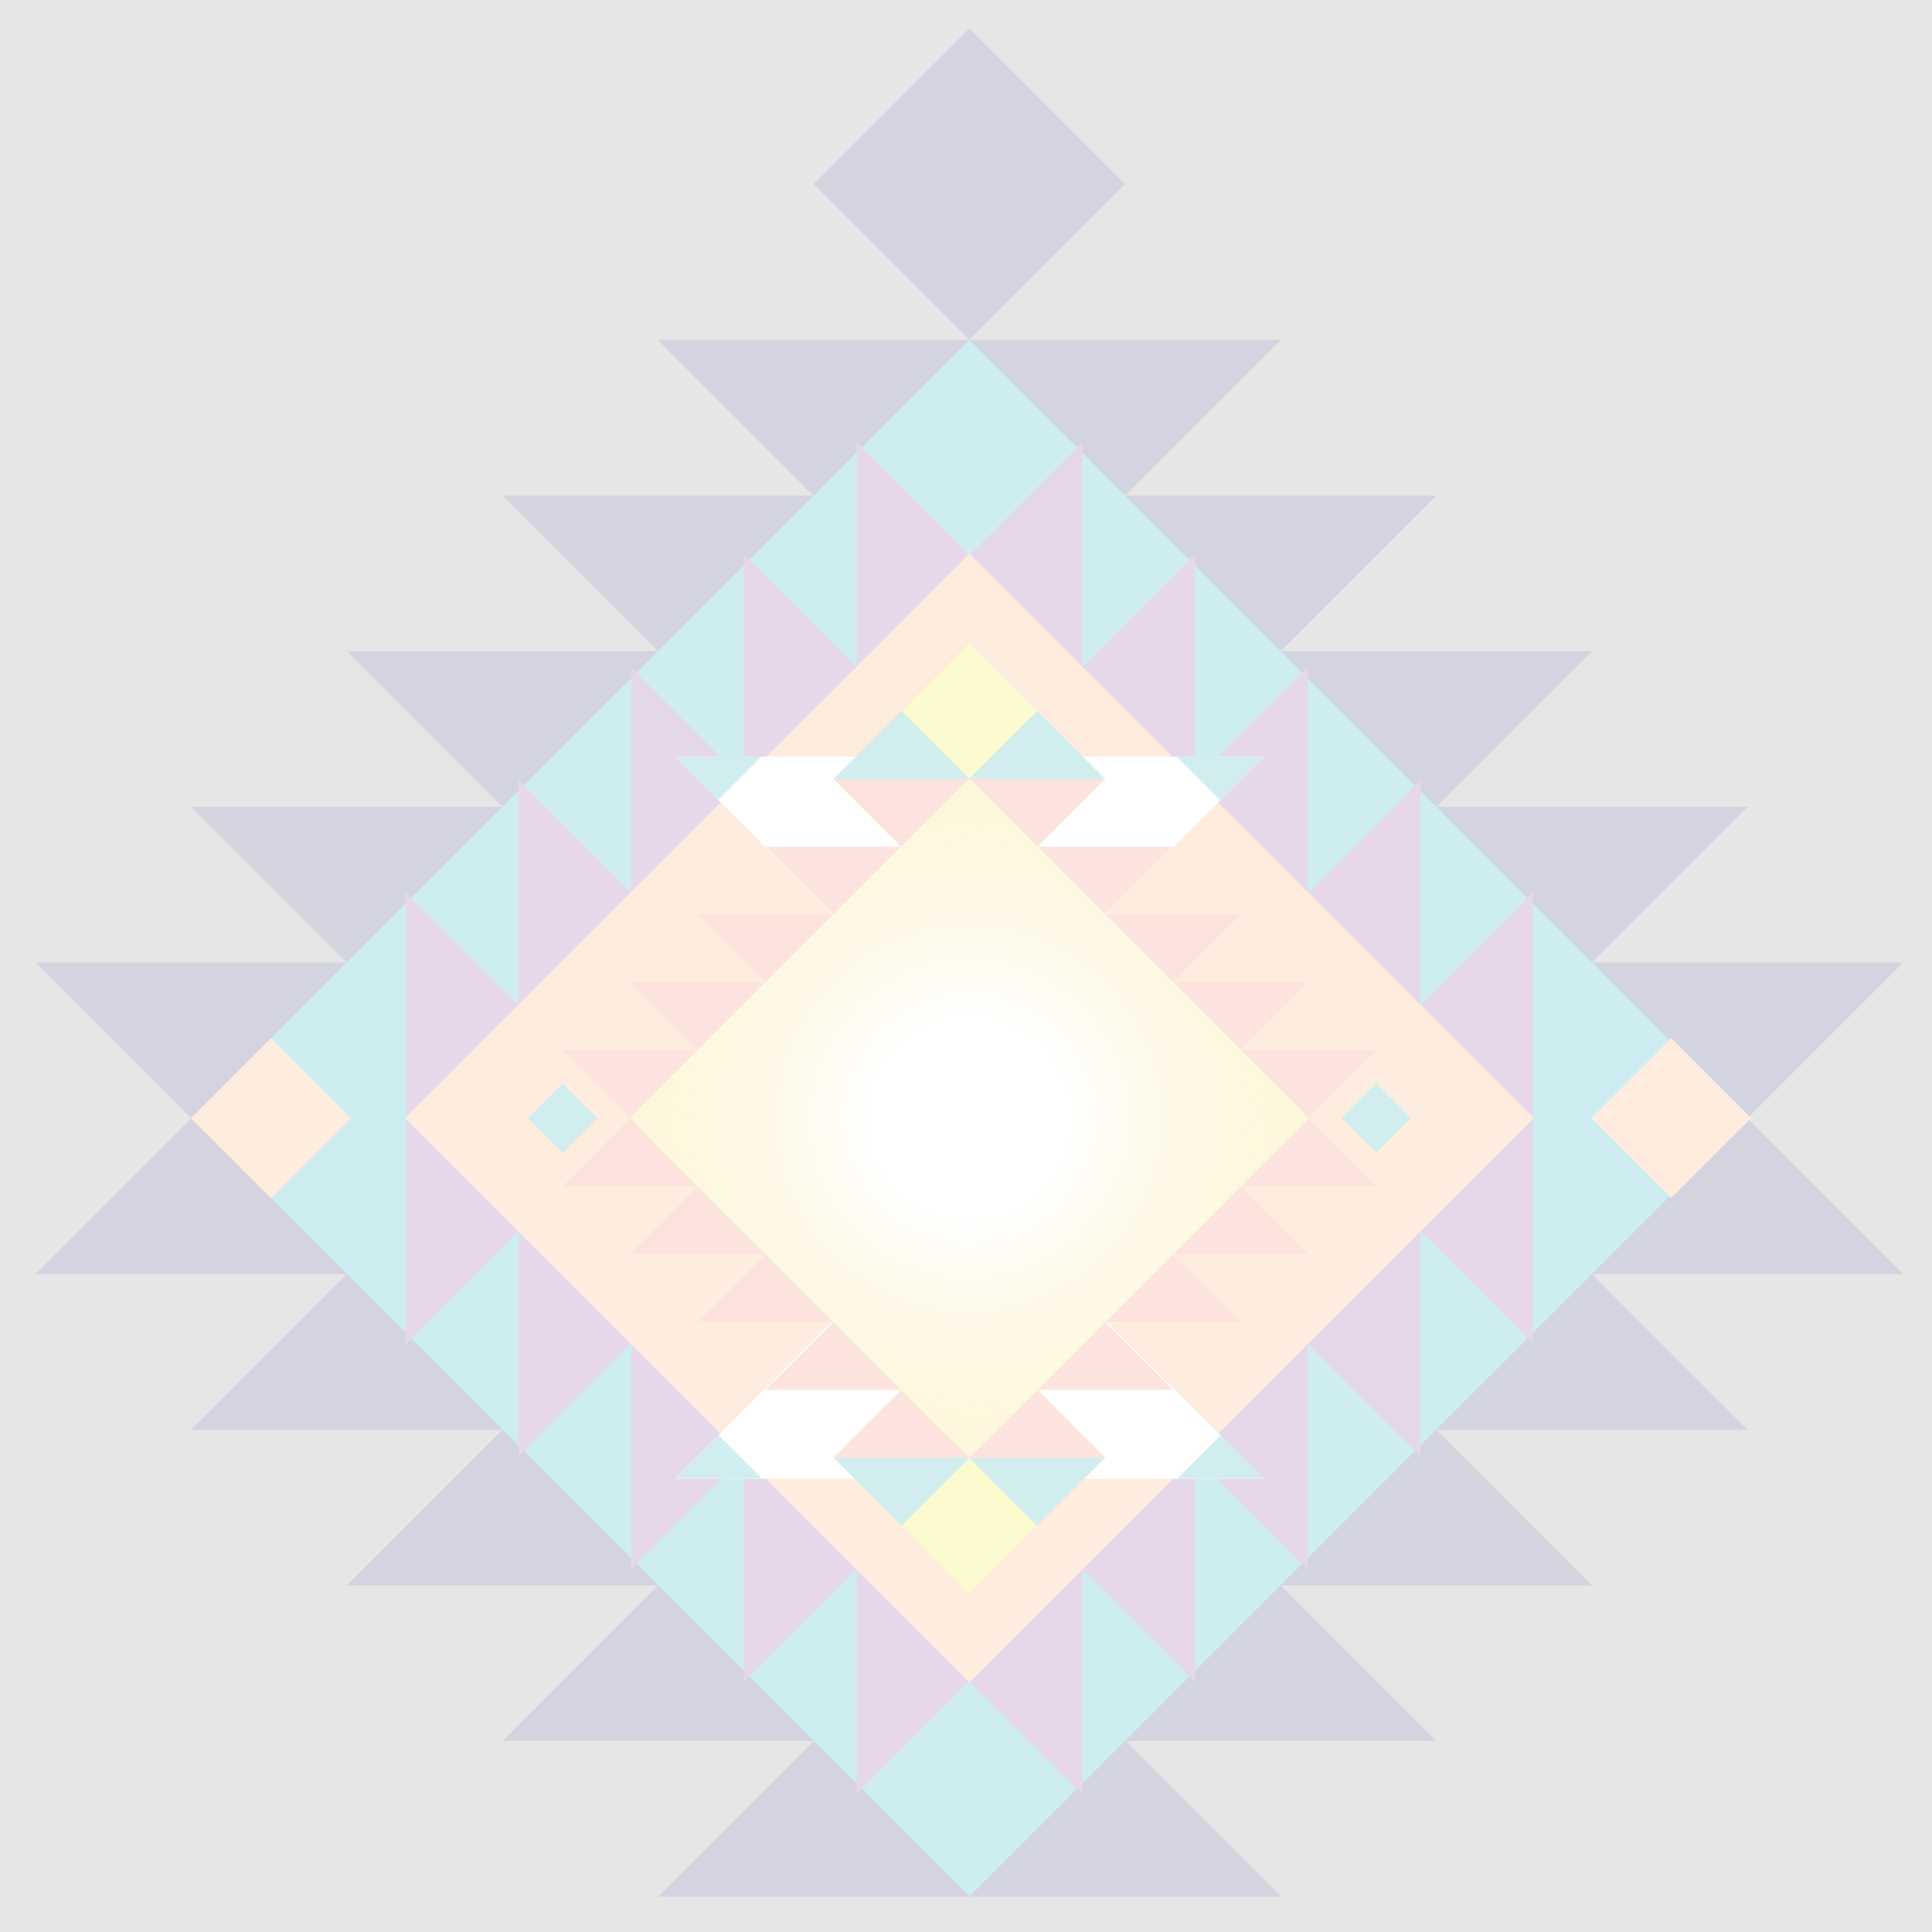 <?xml version="1.0" encoding="utf-8"?>
<!-- Generator: Adobe Illustrator 17.0.0, SVG Export Plug-In . SVG Version: 6.00 Build 0)  -->
<!DOCTYPE svg PUBLIC "-//W3C//DTD SVG 1.1//EN" "http://www.w3.org/Graphics/SVG/1.1/DTD/svg11.dtd">
<svg version="1.1" id="Layer_1" opacity="0.2" xmlns="http://www.w3.org/2000/svg" xmlns:xlink="http://www.w3.org/1999/xlink"
	 x="0px" y="0px" width="300px" height="300px" viewBox="0 0 300 300" enable-background="new 0 0 300 300" xml:space="preserve">
<rect x="0" y="0" width="300" height="300" fill="#808080" stroke="none"/>
<g>
	<polygon fill="#282965" points="198.939,294.523 150.564,246.147 102.188,294.523 	"/>
	<polygon fill="#282965" points="174.769,270.353 126.394,221.977 78.018,270.353 	"/>
	<polygon fill="#282965" points="150.603,246.186 102.227,197.811 53.851,246.186 	"/>
	<polygon fill="#282965" points="126.433,222.016 78.057,173.641 29.681,222.016 	"/>
	<polygon fill="#282965" points="102.259,197.843 53.884,149.468 5.508,197.843 	"/>
	<polygon fill="#282965" points="102.116,52.775 150.492,101.151 198.867,52.775 	"/>
	<polygon fill="#282965" points="126.286,76.945 174.662,125.321 223.037,76.945 	"/>
	<polygon fill="#282965" points="150.453,101.111 198.828,149.487 247.204,101.112 	"/>
	<polygon fill="#282965" points="174.623,125.282 222.998,173.657 271.374,125.282 	"/>
	<polygon fill="#282965" points="198.796,149.455 247.171,197.83 295.547,149.455 	"/>
	<polygon fill="#282965" points="126.286,270.353 174.662,221.977 223.037,270.353 	"/>
	<polygon fill="#282965" points="150.453,246.186 198.828,197.811 247.204,246.186 	"/>
	<polygon fill="#282965" points="174.623,222.016 222.998,173.641 271.374,222.016 	"/>
	<polygon fill="#282965" points="198.796,197.843 247.172,149.467 295.547,197.843 	"/>
	<polygon fill="#282965" points="174.769,76.945 126.394,125.321 78.018,76.945 	"/>
	<polygon fill="#282965" points="150.603,101.111 102.227,149.487 53.851,101.112 	"/>
	<polygon fill="#282965" points="126.433,125.282 78.057,173.657 29.681,125.282 	"/>
	<polygon fill="#282965" points="102.259,149.455 53.884,197.831 5.508,149.455 	"/>
	
		<rect x="65.06" y="88.185" transform="matrix(0.707 0.707 -0.707 0.707 166.881 -55.578)" fill="#06A6B4" width="170.938" height="170.939"/>
	
		<rect x="250.743" y="164.876" transform="matrix(0.707 0.707 -0.707 0.707 198.803 -132.646)" fill="#F8A55E" width="17.554" height="17.554"/>
	
		<rect x="33.287" y="164.876" transform="matrix(0.707 0.707 -0.707 0.707 135.111 21.118)" fill="#F8A55E" width="17.554" height="17.554"/>
	
		<rect x="133.44" y="11.519" transform="matrix(0.707 0.707 -0.707 0.707 64.316 -98.06)" fill="#282965" width="34.174" height="34.175"/>
</g>
<g>
	<polygon fill="#803D96" points="63.036,208.69 98.051,173.675 63.036,138.66 	"/>
	<polygon fill="#803D96" points="80.53,191.195 115.546,156.18 80.531,121.165 	"/>
	<polygon fill="#803D96" points="98.023,173.703 133.038,138.688 98.023,103.673 	"/>
	<polygon fill="#803D96" points="115.517,156.208 150.533,121.193 115.517,86.178 	"/>
	<polygon fill="#803D96" points="133.014,138.711 168.03,103.696 133.015,68.681 	"/>
	<polygon fill="#803D96" points="238.018,138.608 203.002,173.623 238.018,208.638 	"/>
	<polygon fill="#803D96" points="220.523,156.102 185.508,191.118 220.523,226.133 	"/>
	<polygon fill="#803D96" points="203.031,173.595 168.015,208.61 203.031,243.625 	"/>
	<polygon fill="#803D96" points="185.536,191.089 150.521,226.105 185.536,261.12 	"/>
	<polygon fill="#803D96" points="168.039,208.587 133.024,243.602 168.039,278.617 	"/>
	<polygon fill="#803D96" points="80.53,156.102 115.546,191.118 80.531,226.133 	"/>
	<polygon fill="#803D96" points="98.023,173.595 133.038,208.61 98.023,243.625 	"/>
	<polygon fill="#803D96" points="115.517,191.089 150.533,226.105 115.518,261.12 	"/>
	<polygon fill="#803D96" points="133.014,208.587 168.03,243.602 133.015,278.617 	"/>
	<polygon fill="#803D96" points="220.523,191.196 185.508,156.18 220.523,121.165 	"/>
	<polygon fill="#803D96" points="203.031,173.703 168.015,138.688 203.03,103.673 	"/>
	<polygon fill="#803D96" points="185.536,156.209 150.521,121.193 185.536,86.178 	"/>
	<polygon fill="#803D96" points="168.039,138.711 133.024,103.696 168.039,68.681 	"/>
</g>
<rect x="88.558" y="111.681" transform="matrix(0.707 0.707 -0.707 0.707 166.878 -55.578)" fill="#F8A55E" width="123.94" height="123.94"/>
<g>
	<g>
		<polygon fill="#FFFFFF" points="104.807,117.498 150.522,163.213 196.237,117.498 		"/>
	</g>
	<g>
		<polygon fill="#FFFFFF" points="196.243,229.625 150.528,183.91 104.813,229.624 		"/>
	</g>
	<g>
		
			<rect x="135.634" y="211.425" transform="matrix(-0.707 -0.707 0.707 -0.707 96.934 492.826)" fill="#1CA3AB" width="29.802" height="29.824"/>
	</g>
	<g>
		<polygon fill="#F2735A" points="171.633,226.347 150.542,205.256 129.452,226.347 		"/>
	</g>
	<g>
		<polygon fill="#F2735A" points="161.095,215.809 140.005,194.719 118.914,215.809 		"/>
	</g>
	<g>
		<polygon fill="#F2735A" points="150.559,205.273 129.469,184.183 108.378,205.273 		"/>
	</g>
	<g>
		<polygon fill="#F2735A" points="140.022,194.736 118.931,173.645 97.841,194.736 		"/>
	</g>
	<g>
		<polygon fill="#F2735A" points="129.483,184.197 108.393,163.107 87.302,184.197 		"/>
	</g>
	<g>
		
			<rect x="143.077" y="229.434" transform="matrix(-0.707 -0.707 0.707 -0.707 89.463 510.824)" fill="#F0E811" width="14.899" height="14.899"/>
	</g>
	<g>
		
			<rect x="135.618" y="106.048" transform="matrix(0.707 0.707 -0.707 0.707 129.618 -71.005)" fill="#1CA3AB" width="29.802" height="29.824"/>
	</g>
	<g>
		<polygon fill="#F2735A" points="129.421,120.951 150.511,142.042 171.601,120.951 		"/>
	</g>
	<g>
		<polygon fill="#1CA3AB" points="104.79,117.502 111.514,124.226 118.238,117.502 		"/>
	</g>
	<g>
		<polygon fill="#1CA3AB" points="182.736,117.502 189.46,124.226 196.184,117.502 		"/>
	</g>
	<g>
		<polygon fill="#1CA3AB" points="196.263,229.59 189.539,222.866 182.815,229.59 		"/>
	</g>
	<g>
		<polygon fill="#1CA3AB" points="118.317,229.588 111.594,222.864 104.87,229.588 		"/>
	</g>
	<g>
		<polygon fill="#F2735A" points="139.958,131.489 161.048,152.579 182.139,131.489 		"/>
	</g>
	<g>
		<polygon fill="#F2735A" points="150.494,142.025 171.584,163.115 192.675,142.025 		"/>
	</g>
	<g>
		<polygon fill="#F2735A" points="161.031,152.562 182.122,173.653 203.212,152.562 		"/>
	</g>
	<g>
		<polygon fill="#F2735A" points="171.57,163.101 192.661,184.191 213.751,163.101 		"/>
	</g>
	<g>
		<polygon fill="#F2735A" points="139.958,215.809 161.048,194.719 182.139,215.809 		"/>
	</g>
	<g>
		<polygon fill="#F2735A" points="150.494,205.273 171.584,184.183 192.675,205.273 		"/>
	</g>
	<g>
		<polygon fill="#F2735A" points="161.031,194.736 182.122,173.645 203.212,194.736 		"/>
	</g>
	<g>
		<polygon fill="#F2735A" points="171.57,184.197 192.661,163.106 213.751,184.197 		"/>
	</g>
	<g>
		<polygon fill="#F2735A" points="161.095,131.489 140.005,152.579 118.914,131.489 		"/>
	</g>
	<g>
		<polygon fill="#F2735A" points="150.559,142.025 129.469,163.115 108.378,142.025 		"/>
	</g>
	<g>
		<polygon fill="#F2735A" points="140.022,152.562 118.931,173.653 97.841,152.562 		"/>
	</g>
	<g>
		<polygon fill="#F2735A" points="129.483,163.101 108.393,184.191 87.302,163.101 		"/>
	</g>
	<g>
		<g>
			<g>
				<g>
					<defs>
						
							<rect id="SVGID_1_" x="113.265" y="136.389" transform="matrix(0.707 0.707 -0.707 0.707 166.879 -55.578)" width="74.524" height="74.524"/>
					</defs>
					<clipPath id="SVGID_2_">
						<use xlink:href="#SVGID_1_"  overflow="visible"/>
					</clipPath>
					<rect x="97.83" y="120.953" clip-path="url(#SVGID_2_)" fill="#F5D952" width="105.396" height="105.396"/>
				</g>
			</g>
			<g>
				<g>
					<defs>
						
							<rect id="SVGID_3_" x="113.265" y="136.389" transform="matrix(0.707 0.707 -0.707 0.707 166.879 -55.578)" width="74.524" height="74.524"/>
					</defs>
					<clipPath id="SVGID_4_">
						<use xlink:href="#SVGID_3_"  overflow="visible"/>
					</clipPath>
					<circle clip-path="url(#SVGID_4_)" fill="#F5D952" cx="150.528" cy="173.651" r="52.698"/>
				</g>
			</g>
			<g>
				<g>
					<defs>
						
							<rect id="SVGID_5_" x="113.265" y="136.389" transform="matrix(0.707 0.707 -0.707 0.707 166.879 -55.578)" width="74.524" height="74.524"/>
					</defs>
					<clipPath id="SVGID_6_">
						<use xlink:href="#SVGID_5_"  overflow="visible"/>
					</clipPath>
					<circle clip-path="url(#SVGID_6_)" fill="#F5D952" cx="150.528" cy="173.651" r="52.516"/>
				</g>
			</g>
			<g>
				<g>
					<defs>
						
							<rect id="SVGID_7_" x="113.265" y="136.389" transform="matrix(0.707 0.707 -0.707 0.707 166.879 -55.578)" width="74.524" height="74.524"/>
					</defs>
					<clipPath id="SVGID_8_">
						<use xlink:href="#SVGID_7_"  overflow="visible"/>
					</clipPath>
					<circle clip-path="url(#SVGID_8_)" fill="#F5D952" cx="150.528" cy="173.651" r="52.334"/>
				</g>
			</g>
			<g>
				<g>
					<defs>
						
							<rect id="SVGID_9_" x="113.265" y="136.389" transform="matrix(0.707 0.707 -0.707 0.707 166.879 -55.578)" width="74.524" height="74.524"/>
					</defs>
					<clipPath id="SVGID_10_">
						<use xlink:href="#SVGID_9_"  overflow="visible"/>
					</clipPath>
					<circle clip-path="url(#SVGID_10_)" fill="#F5D952" cx="150.528" cy="173.651" r="52.152"/>
				</g>
			</g>
			<g>
				<g>
					<defs>
						
							<rect id="SVGID_11_" x="113.265" y="136.389" transform="matrix(0.707 0.707 -0.707 0.707 166.879 -55.578)" width="74.524" height="74.524"/>
					</defs>
					<clipPath id="SVGID_12_">
						<use xlink:href="#SVGID_11_"  overflow="visible"/>
					</clipPath>
					<circle clip-path="url(#SVGID_12_)" fill="#F5D952" cx="150.528" cy="173.651" r="51.97"/>
				</g>
			</g>
			<g>
				<g>
					<defs>
						
							<rect id="SVGID_13_" x="113.265" y="136.389" transform="matrix(0.707 0.707 -0.707 0.707 166.879 -55.578)" width="74.524" height="74.524"/>
					</defs>
					<clipPath id="SVGID_14_">
						<use xlink:href="#SVGID_13_"  overflow="visible"/>
					</clipPath>
					<circle clip-path="url(#SVGID_14_)" fill="#F5D952" cx="150.528" cy="173.651" r="51.788"/>
				</g>
			</g>
			<g>
				<g>
					<defs>
						
							<rect id="SVGID_15_" x="113.265" y="136.389" transform="matrix(0.707 0.707 -0.707 0.707 166.879 -55.578)" width="74.524" height="74.524"/>
					</defs>
					<clipPath id="SVGID_16_">
						<use xlink:href="#SVGID_15_"  overflow="visible"/>
					</clipPath>
					<circle clip-path="url(#SVGID_16_)" fill="#F5D952" cx="150.528" cy="173.651" r="51.606"/>
				</g>
			</g>
			<g>
				<g>
					<defs>
						
							<rect id="SVGID_17_" x="113.265" y="136.389" transform="matrix(0.707 0.707 -0.707 0.707 166.879 -55.578)" width="74.524" height="74.524"/>
					</defs>
					<clipPath id="SVGID_18_">
						<use xlink:href="#SVGID_17_"  overflow="visible"/>
					</clipPath>
					<circle clip-path="url(#SVGID_18_)" fill="#F5D952" cx="150.528" cy="173.651" r="51.424"/>
				</g>
			</g>
			<g>
				<g>
					<defs>
						
							<rect id="SVGID_19_" x="113.265" y="136.389" transform="matrix(0.707 0.707 -0.707 0.707 166.879 -55.578)" width="74.524" height="74.524"/>
					</defs>
					<clipPath id="SVGID_20_">
						<use xlink:href="#SVGID_19_"  overflow="visible"/>
					</clipPath>
					<circle clip-path="url(#SVGID_20_)" fill="#F5D952" cx="150.528" cy="173.651" r="51.242"/>
				</g>
			</g>
			<g>
				<g>
					<defs>
						
							<rect id="SVGID_21_" x="113.265" y="136.389" transform="matrix(0.707 0.707 -0.707 0.707 166.879 -55.578)" width="74.524" height="74.524"/>
					</defs>
					<clipPath id="SVGID_22_">
						<use xlink:href="#SVGID_21_"  overflow="visible"/>
					</clipPath>
					<circle clip-path="url(#SVGID_22_)" fill="#F5D952" cx="150.528" cy="173.651" r="51.06"/>
				</g>
			</g>
			<g>
				<g>
					<defs>
						
							<rect id="SVGID_23_" x="113.265" y="136.389" transform="matrix(0.707 0.707 -0.707 0.707 166.879 -55.578)" width="74.524" height="74.524"/>
					</defs>
					<clipPath id="SVGID_24_">
						<use xlink:href="#SVGID_23_"  overflow="visible"/>
					</clipPath>
					<circle clip-path="url(#SVGID_24_)" fill="#F5D952" cx="150.528" cy="173.651" r="50.878"/>
				</g>
			</g>
			<g>
				<g>
					<defs>
						
							<rect id="SVGID_25_" x="113.265" y="136.389" transform="matrix(0.707 0.707 -0.707 0.707 166.879 -55.578)" width="74.524" height="74.524"/>
					</defs>
					<clipPath id="SVGID_26_">
						<use xlink:href="#SVGID_25_"  overflow="visible"/>
					</clipPath>
					<circle clip-path="url(#SVGID_26_)" fill="#F5D952" cx="150.528" cy="173.651" r="50.696"/>
				</g>
			</g>
			<g>
				<g>
					<defs>
						
							<rect id="SVGID_27_" x="113.265" y="136.389" transform="matrix(0.707 0.707 -0.707 0.707 166.879 -55.578)" width="74.524" height="74.524"/>
					</defs>
					<clipPath id="SVGID_28_">
						<use xlink:href="#SVGID_27_"  overflow="visible"/>
					</clipPath>
					<circle clip-path="url(#SVGID_28_)" fill="#F5D952" cx="150.528" cy="173.651" r="50.514"/>
				</g>
			</g>
			<g>
				<g>
					<defs>
						
							<rect id="SVGID_29_" x="113.265" y="136.389" transform="matrix(0.707 0.707 -0.707 0.707 166.879 -55.578)" width="74.524" height="74.524"/>
					</defs>
					<clipPath id="SVGID_30_">
						<use xlink:href="#SVGID_29_"  overflow="visible"/>
					</clipPath>
					<circle clip-path="url(#SVGID_30_)" fill="#F5D952" cx="150.528" cy="173.651" r="50.332"/>
				</g>
			</g>
			<g>
				<g>
					<defs>
						
							<rect id="SVGID_31_" x="113.265" y="136.389" transform="matrix(0.707 0.707 -0.707 0.707 166.879 -55.578)" width="74.524" height="74.524"/>
					</defs>
					<clipPath id="SVGID_32_">
						<use xlink:href="#SVGID_31_"  overflow="visible"/>
					</clipPath>
					<circle clip-path="url(#SVGID_32_)" fill="#F5D952" cx="150.528" cy="173.651" r="50.15"/>
				</g>
			</g>
			<g>
				<g>
					<defs>
						
							<rect id="SVGID_33_" x="113.265" y="136.389" transform="matrix(0.707 0.707 -0.707 0.707 166.879 -55.578)" width="74.524" height="74.524"/>
					</defs>
					<clipPath id="SVGID_34_">
						<use xlink:href="#SVGID_33_"  overflow="visible"/>
					</clipPath>
					<circle clip-path="url(#SVGID_34_)" fill="#F5D953" cx="150.528" cy="173.651" r="49.968"/>
				</g>
			</g>
			<g>
				<g>
					<defs>
						
							<rect id="SVGID_35_" x="113.265" y="136.389" transform="matrix(0.707 0.707 -0.707 0.707 166.879 -55.578)" width="74.524" height="74.524"/>
					</defs>
					<clipPath id="SVGID_36_">
						<use xlink:href="#SVGID_35_"  overflow="visible"/>
					</clipPath>
					<circle clip-path="url(#SVGID_36_)" fill="#F5D953" cx="150.528" cy="173.651" r="49.786"/>
				</g>
			</g>
			<g>
				<g>
					<defs>
						
							<rect id="SVGID_37_" x="113.265" y="136.389" transform="matrix(0.707 0.707 -0.707 0.707 166.879 -55.578)" width="74.524" height="74.524"/>
					</defs>
					<clipPath id="SVGID_38_">
						<use xlink:href="#SVGID_37_"  overflow="visible"/>
					</clipPath>
					<circle clip-path="url(#SVGID_38_)" fill="#F5D953" cx="150.528" cy="173.651" r="49.604"/>
				</g>
			</g>
			<g>
				<g>
					<defs>
						
							<rect id="SVGID_39_" x="113.265" y="136.389" transform="matrix(0.707 0.707 -0.707 0.707 166.879 -55.578)" width="74.524" height="74.524"/>
					</defs>
					<clipPath id="SVGID_40_">
						<use xlink:href="#SVGID_39_"  overflow="visible"/>
					</clipPath>
					<circle clip-path="url(#SVGID_40_)" fill="#F5D953" cx="150.528" cy="173.651" r="49.422"/>
				</g>
			</g>
			<g>
				<g>
					<defs>
						
							<rect id="SVGID_41_" x="113.265" y="136.389" transform="matrix(0.707 0.707 -0.707 0.707 166.879 -55.578)" width="74.524" height="74.524"/>
					</defs>
					<clipPath id="SVGID_42_">
						<use xlink:href="#SVGID_41_"  overflow="visible"/>
					</clipPath>
					<circle clip-path="url(#SVGID_42_)" fill="#F5D953" cx="150.528" cy="173.651" r="49.24"/>
				</g>
			</g>
			<g>
				<g>
					<defs>
						
							<rect id="SVGID_43_" x="113.265" y="136.389" transform="matrix(0.707 0.707 -0.707 0.707 166.879 -55.578)" width="74.524" height="74.524"/>
					</defs>
					<clipPath id="SVGID_44_">
						<use xlink:href="#SVGID_43_"  overflow="visible"/>
					</clipPath>
					<circle clip-path="url(#SVGID_44_)" fill="#F5D953" cx="150.528" cy="173.651" r="49.058"/>
				</g>
			</g>
			<g>
				<g>
					<defs>
						
							<rect id="SVGID_45_" x="113.265" y="136.389" transform="matrix(0.707 0.707 -0.707 0.707 166.879 -55.578)" width="74.524" height="74.524"/>
					</defs>
					<clipPath id="SVGID_46_">
						<use xlink:href="#SVGID_45_"  overflow="visible"/>
					</clipPath>
					<circle clip-path="url(#SVGID_46_)" fill="#F5D953" cx="150.528" cy="173.651" r="48.876"/>
				</g>
			</g>
			<g>
				<g>
					<defs>
						
							<rect id="SVGID_47_" x="113.265" y="136.389" transform="matrix(0.707 0.707 -0.707 0.707 166.879 -55.578)" width="74.524" height="74.524"/>
					</defs>
					<clipPath id="SVGID_48_">
						<use xlink:href="#SVGID_47_"  overflow="visible"/>
					</clipPath>
					<circle clip-path="url(#SVGID_48_)" fill="#F5D954" cx="150.528" cy="173.651" r="48.695"/>
				</g>
			</g>
			<g>
				<g>
					<defs>
						
							<rect id="SVGID_49_" x="113.265" y="136.389" transform="matrix(0.707 0.707 -0.707 0.707 166.879 -55.578)" width="74.524" height="74.524"/>
					</defs>
					<clipPath id="SVGID_50_">
						<use xlink:href="#SVGID_49_"  overflow="visible"/>
					</clipPath>
					<circle clip-path="url(#SVGID_50_)" fill="#F5D954" cx="150.528" cy="173.651" r="48.513"/>
				</g>
			</g>
			<g>
				<g>
					<defs>
						
							<rect id="SVGID_51_" x="113.265" y="136.389" transform="matrix(0.707 0.707 -0.707 0.707 166.879 -55.578)" width="74.524" height="74.524"/>
					</defs>
					<clipPath id="SVGID_52_">
						<use xlink:href="#SVGID_51_"  overflow="visible"/>
					</clipPath>
					<circle clip-path="url(#SVGID_52_)" fill="#F5D954" cx="150.528" cy="173.651" r="48.331"/>
				</g>
			</g>
			<g>
				<g>
					<defs>
						
							<rect id="SVGID_53_" x="113.265" y="136.389" transform="matrix(0.707 0.707 -0.707 0.707 166.879 -55.578)" width="74.524" height="74.524"/>
					</defs>
					<clipPath id="SVGID_54_">
						<use xlink:href="#SVGID_53_"  overflow="visible"/>
					</clipPath>
					<circle clip-path="url(#SVGID_54_)" fill="#F5D954" cx="150.528" cy="173.651" r="48.149"/>
				</g>
			</g>
			<g>
				<g>
					<defs>
						
							<rect id="SVGID_55_" x="113.265" y="136.389" transform="matrix(0.707 0.707 -0.707 0.707 166.879 -55.578)" width="74.524" height="74.524"/>
					</defs>
					<clipPath id="SVGID_56_">
						<use xlink:href="#SVGID_55_"  overflow="visible"/>
					</clipPath>
					<circle clip-path="url(#SVGID_56_)" fill="#F5D954" cx="150.528" cy="173.651" r="47.967"/>
				</g>
			</g>
			<g>
				<g>
					<defs>
						
							<rect id="SVGID_57_" x="113.265" y="136.389" transform="matrix(0.707 0.707 -0.707 0.707 166.879 -55.578)" width="74.524" height="74.524"/>
					</defs>
					<clipPath id="SVGID_58_">
						<use xlink:href="#SVGID_57_"  overflow="visible"/>
					</clipPath>
					<circle clip-path="url(#SVGID_58_)" fill="#F5D955" cx="150.528" cy="173.651" r="47.785"/>
				</g>
			</g>
			<g>
				<g>
					<defs>
						
							<rect id="SVGID_59_" x="113.265" y="136.389" transform="matrix(0.707 0.707 -0.707 0.707 166.879 -55.578)" width="74.524" height="74.524"/>
					</defs>
					<clipPath id="SVGID_60_">
						<use xlink:href="#SVGID_59_"  overflow="visible"/>
					</clipPath>
					<circle clip-path="url(#SVGID_60_)" fill="#F5D955" cx="150.528" cy="173.651" r="47.603"/>
				</g>
			</g>
			<g>
				<g>
					<defs>
						
							<rect id="SVGID_61_" x="113.265" y="136.389" transform="matrix(0.707 0.707 -0.707 0.707 166.879 -55.578)" width="74.524" height="74.524"/>
					</defs>
					<clipPath id="SVGID_62_">
						<use xlink:href="#SVGID_61_"  overflow="visible"/>
					</clipPath>
					<circle clip-path="url(#SVGID_62_)" fill="#F5D955" cx="150.528" cy="173.651" r="47.421"/>
				</g>
			</g>
			<g>
				<g>
					<defs>
						
							<rect id="SVGID_63_" x="113.265" y="136.389" transform="matrix(0.707 0.707 -0.707 0.707 166.879 -55.578)" width="74.524" height="74.524"/>
					</defs>
					<clipPath id="SVGID_64_">
						<use xlink:href="#SVGID_63_"  overflow="visible"/>
					</clipPath>
					<circle clip-path="url(#SVGID_64_)" fill="#F5D955" cx="150.528" cy="173.651" r="47.239"/>
				</g>
			</g>
			<g>
				<g>
					<defs>
						
							<rect id="SVGID_65_" x="113.265" y="136.389" transform="matrix(0.707 0.707 -0.707 0.707 166.879 -55.578)" width="74.524" height="74.524"/>
					</defs>
					<clipPath id="SVGID_66_">
						<use xlink:href="#SVGID_65_"  overflow="visible"/>
					</clipPath>
					<circle clip-path="url(#SVGID_66_)" fill="#F5D956" cx="150.528" cy="173.651" r="47.057"/>
				</g>
			</g>
			<g>
				<g>
					<defs>
						
							<rect id="SVGID_67_" x="113.265" y="136.389" transform="matrix(0.707 0.707 -0.707 0.707 166.879 -55.578)" width="74.524" height="74.524"/>
					</defs>
					<clipPath id="SVGID_68_">
						<use xlink:href="#SVGID_67_"  overflow="visible"/>
					</clipPath>
					<circle clip-path="url(#SVGID_68_)" fill="#F5D956" cx="150.528" cy="173.651" r="46.875"/>
				</g>
			</g>
			<g>
				<g>
					<defs>
						
							<rect id="SVGID_69_" x="113.265" y="136.389" transform="matrix(0.707 0.707 -0.707 0.707 166.879 -55.578)" width="74.524" height="74.524"/>
					</defs>
					<clipPath id="SVGID_70_">
						<use xlink:href="#SVGID_69_"  overflow="visible"/>
					</clipPath>
					<circle clip-path="url(#SVGID_70_)" fill="#F5D956" cx="150.528" cy="173.651" r="46.693"/>
				</g>
			</g>
			<g>
				<g>
					<defs>
						
							<rect id="SVGID_71_" x="113.265" y="136.389" transform="matrix(0.707 0.707 -0.707 0.707 166.879 -55.578)" width="74.524" height="74.524"/>
					</defs>
					<clipPath id="SVGID_72_">
						<use xlink:href="#SVGID_71_"  overflow="visible"/>
					</clipPath>
					<circle clip-path="url(#SVGID_72_)" fill="#F5D956" cx="150.528" cy="173.651" r="46.511"/>
				</g>
			</g>
			<g>
				<g>
					<defs>
						
							<rect id="SVGID_73_" x="113.265" y="136.389" transform="matrix(0.707 0.707 -0.707 0.707 166.879 -55.578)" width="74.524" height="74.524"/>
					</defs>
					<clipPath id="SVGID_74_">
						<use xlink:href="#SVGID_73_"  overflow="visible"/>
					</clipPath>
					<circle clip-path="url(#SVGID_74_)" fill="#F5DA58" cx="150.528" cy="173.651" r="46.329"/>
				</g>
			</g>
			<g>
				<g>
					<defs>
						
							<rect id="SVGID_75_" x="113.265" y="136.389" transform="matrix(0.707 0.707 -0.707 0.707 166.879 -55.578)" width="74.524" height="74.524"/>
					</defs>
					<clipPath id="SVGID_76_">
						<use xlink:href="#SVGID_75_"  overflow="visible"/>
					</clipPath>
					<circle clip-path="url(#SVGID_76_)" fill="#F5DA58" cx="150.528" cy="173.651" r="46.147"/>
				</g>
			</g>
			<g>
				<g>
					<defs>
						
							<rect id="SVGID_77_" x="113.265" y="136.389" transform="matrix(0.707 0.707 -0.707 0.707 166.879 -55.578)" width="74.524" height="74.524"/>
					</defs>
					<clipPath id="SVGID_78_">
						<use xlink:href="#SVGID_77_"  overflow="visible"/>
					</clipPath>
					<circle clip-path="url(#SVGID_78_)" fill="#F5DA58" cx="150.528" cy="173.651" r="45.965"/>
				</g>
			</g>
			<g>
				<g>
					<defs>
						
							<rect id="SVGID_79_" x="113.265" y="136.389" transform="matrix(0.707 0.707 -0.707 0.707 166.879 -55.578)" width="74.524" height="74.524"/>
					</defs>
					<clipPath id="SVGID_80_">
						<use xlink:href="#SVGID_79_"  overflow="visible"/>
					</clipPath>
					<circle clip-path="url(#SVGID_80_)" fill="#F5DA59" cx="150.528" cy="173.651" r="45.783"/>
				</g>
			</g>
			<g>
				<g>
					<defs>
						
							<rect id="SVGID_81_" x="113.265" y="136.389" transform="matrix(0.707 0.707 -0.707 0.707 166.879 -55.578)" width="74.524" height="74.524"/>
					</defs>
					<clipPath id="SVGID_82_">
						<use xlink:href="#SVGID_81_"  overflow="visible"/>
					</clipPath>
					<circle clip-path="url(#SVGID_82_)" fill="#F5DA59" cx="150.528" cy="173.651" r="45.601"/>
				</g>
			</g>
			<g>
				<g>
					<defs>
						
							<rect id="SVGID_83_" x="113.265" y="136.389" transform="matrix(0.707 0.707 -0.707 0.707 166.879 -55.578)" width="74.524" height="74.524"/>
					</defs>
					<clipPath id="SVGID_84_">
						<use xlink:href="#SVGID_83_"  overflow="visible"/>
					</clipPath>
					<circle clip-path="url(#SVGID_84_)" fill="#F5DA59" cx="150.528" cy="173.651" r="45.419"/>
				</g>
			</g>
			<g>
				<g>
					<defs>
						
							<rect id="SVGID_85_" x="113.265" y="136.389" transform="matrix(0.707 0.707 -0.707 0.707 166.879 -55.578)" width="74.524" height="74.524"/>
					</defs>
					<clipPath id="SVGID_86_">
						<use xlink:href="#SVGID_85_"  overflow="visible"/>
					</clipPath>
					<circle clip-path="url(#SVGID_86_)" fill="#F5DA5A" cx="150.528" cy="173.651" r="45.237"/>
				</g>
			</g>
			<g>
				<g>
					<defs>
						
							<rect id="SVGID_87_" x="113.265" y="136.389" transform="matrix(0.707 0.707 -0.707 0.707 166.879 -55.578)" width="74.524" height="74.524"/>
					</defs>
					<clipPath id="SVGID_88_">
						<use xlink:href="#SVGID_87_"  overflow="visible"/>
					</clipPath>
					<circle clip-path="url(#SVGID_88_)" fill="#F5DA5A" cx="150.528" cy="173.651" r="45.055"/>
				</g>
			</g>
			<g>
				<g>
					<defs>
						
							<rect id="SVGID_89_" x="113.265" y="136.389" transform="matrix(0.707 0.707 -0.707 0.707 166.879 -55.578)" width="74.524" height="74.524"/>
					</defs>
					<clipPath id="SVGID_90_">
						<use xlink:href="#SVGID_89_"  overflow="visible"/>
					</clipPath>
					<circle clip-path="url(#SVGID_90_)" fill="#F5DA5A" cx="150.528" cy="173.651" r="44.873"/>
				</g>
			</g>
			<g>
				<g>
					<defs>
						
							<rect id="SVGID_91_" x="113.265" y="136.389" transform="matrix(0.707 0.707 -0.707 0.707 166.879 -55.578)" width="74.524" height="74.524"/>
					</defs>
					<clipPath id="SVGID_92_">
						<use xlink:href="#SVGID_91_"  overflow="visible"/>
					</clipPath>
					<circle clip-path="url(#SVGID_92_)" fill="#F5DA5B" cx="150.528" cy="173.651" r="44.691"/>
				</g>
			</g>
			<g>
				<g>
					<defs>
						
							<rect id="SVGID_93_" x="113.265" y="136.389" transform="matrix(0.707 0.707 -0.707 0.707 166.879 -55.578)" width="74.524" height="74.524"/>
					</defs>
					<clipPath id="SVGID_94_">
						<use xlink:href="#SVGID_93_"  overflow="visible"/>
					</clipPath>
					<circle clip-path="url(#SVGID_94_)" fill="#F5DA5B" cx="150.528" cy="173.651" r="44.509"/>
				</g>
			</g>
			<g>
				<g>
					<defs>
						
							<rect id="SVGID_95_" x="113.265" y="136.389" transform="matrix(0.707 0.707 -0.707 0.707 166.879 -55.578)" width="74.524" height="74.524"/>
					</defs>
					<clipPath id="SVGID_96_">
						<use xlink:href="#SVGID_95_"  overflow="visible"/>
					</clipPath>
					<circle clip-path="url(#SVGID_96_)" fill="#F5DA5C" cx="150.528" cy="173.651" r="44.327"/>
				</g>
			</g>
			<g>
				<g>
					<defs>
						
							<rect id="SVGID_97_" x="113.265" y="136.389" transform="matrix(0.707 0.707 -0.707 0.707 166.879 -55.578)" width="74.524" height="74.524"/>
					</defs>
					<clipPath id="SVGID_98_">
						<use xlink:href="#SVGID_97_"  overflow="visible"/>
					</clipPath>
					<circle clip-path="url(#SVGID_98_)" fill="#F5DA5C" cx="150.528" cy="173.651" r="44.145"/>
				</g>
			</g>
			<g>
				<g>
					<defs>
						
							<rect id="SVGID_99_" x="113.265" y="136.389" transform="matrix(0.707 0.707 -0.707 0.707 166.879 -55.578)" width="74.524" height="74.524"/>
					</defs>
					<clipPath id="SVGID_100_">
						<use xlink:href="#SVGID_99_"  overflow="visible"/>
					</clipPath>
					<circle clip-path="url(#SVGID_100_)" fill="#F5DA5C" cx="150.528" cy="173.651" r="43.963"/>
				</g>
			</g>
			<g>
				<g>
					<defs>
						
							<rect id="SVGID_101_" x="113.265" y="136.389" transform="matrix(0.707 0.707 -0.707 0.707 166.879 -55.578)" width="74.524" height="74.524"/>
					</defs>
					<clipPath id="SVGID_102_">
						<use xlink:href="#SVGID_101_"  overflow="visible"/>
					</clipPath>
					<circle clip-path="url(#SVGID_102_)" fill="#F5DA5D" cx="150.528" cy="173.651" r="43.781"/>
				</g>
			</g>
			<g>
				<g>
					<defs>
						
							<rect id="SVGID_103_" x="113.265" y="136.389" transform="matrix(0.707 0.707 -0.707 0.707 166.879 -55.578)" width="74.524" height="74.524"/>
					</defs>
					<clipPath id="SVGID_104_">
						<use xlink:href="#SVGID_103_"  overflow="visible"/>
					</clipPath>
					<circle clip-path="url(#SVGID_104_)" fill="#F5DA5D" cx="150.528" cy="173.651" r="43.599"/>
				</g>
			</g>
			<g>
				<g>
					<defs>
						
							<rect id="SVGID_105_" x="113.265" y="136.389" transform="matrix(0.707 0.707 -0.707 0.707 166.879 -55.578)" width="74.524" height="74.524"/>
					</defs>
					<clipPath id="SVGID_106_">
						<use xlink:href="#SVGID_105_"  overflow="visible"/>
					</clipPath>
					<circle clip-path="url(#SVGID_106_)" fill="#F5DA5E" cx="150.528" cy="173.651" r="43.417"/>
				</g>
			</g>
			<g>
				<g>
					<defs>
						
							<rect id="SVGID_107_" x="113.265" y="136.389" transform="matrix(0.707 0.707 -0.707 0.707 166.879 -55.578)" width="74.524" height="74.524"/>
					</defs>
					<clipPath id="SVGID_108_">
						<use xlink:href="#SVGID_107_"  overflow="visible"/>
					</clipPath>
					<circle clip-path="url(#SVGID_108_)" fill="#F5DA5E" cx="150.528" cy="173.651" r="43.235"/>
				</g>
			</g>
			<g>
				<g>
					<defs>
						
							<rect id="SVGID_109_" x="113.265" y="136.389" transform="matrix(0.707 0.707 -0.707 0.707 166.879 -55.578)" width="74.524" height="74.524"/>
					</defs>
					<clipPath id="SVGID_110_">
						<use xlink:href="#SVGID_109_"  overflow="visible"/>
					</clipPath>
					<circle clip-path="url(#SVGID_110_)" fill="#F5DA5F" cx="150.528" cy="173.651" r="43.053"/>
				</g>
			</g>
			<g>
				<g>
					<defs>
						
							<rect id="SVGID_111_" x="113.265" y="136.389" transform="matrix(0.707 0.707 -0.707 0.707 166.879 -55.578)" width="74.524" height="74.524"/>
					</defs>
					<clipPath id="SVGID_112_">
						<use xlink:href="#SVGID_111_"  overflow="visible"/>
					</clipPath>
					<circle clip-path="url(#SVGID_112_)" fill="#F5DA5F" cx="150.528" cy="173.651" r="42.871"/>
				</g>
			</g>
			<g>
				<g>
					<defs>
						
							<rect id="SVGID_113_" x="113.265" y="136.389" transform="matrix(0.707 0.707 -0.707 0.707 166.879 -55.578)" width="74.524" height="74.524"/>
					</defs>
					<clipPath id="SVGID_114_">
						<use xlink:href="#SVGID_113_"  overflow="visible"/>
					</clipPath>
					<circle clip-path="url(#SVGID_114_)" fill="#F6DC60" cx="150.528" cy="173.651" r="42.689"/>
				</g>
			</g>
			<g>
				<g>
					<defs>
						
							<rect id="SVGID_115_" x="113.265" y="136.389" transform="matrix(0.707 0.707 -0.707 0.707 166.879 -55.578)" width="74.524" height="74.524"/>
					</defs>
					<clipPath id="SVGID_116_">
						<use xlink:href="#SVGID_115_"  overflow="visible"/>
					</clipPath>
					<circle clip-path="url(#SVGID_116_)" fill="#F6DC60" cx="150.528" cy="173.651" r="42.507"/>
				</g>
			</g>
			<g>
				<g>
					<defs>
						
							<rect id="SVGID_117_" x="113.265" y="136.389" transform="matrix(0.707 0.707 -0.707 0.707 166.879 -55.578)" width="74.524" height="74.524"/>
					</defs>
					<clipPath id="SVGID_118_">
						<use xlink:href="#SVGID_117_"  overflow="visible"/>
					</clipPath>
					<circle clip-path="url(#SVGID_118_)" fill="#F6DC61" cx="150.528" cy="173.651" r="42.325"/>
				</g>
			</g>
			<g>
				<g>
					<defs>
						
							<rect id="SVGID_119_" x="113.265" y="136.389" transform="matrix(0.707 0.707 -0.707 0.707 166.879 -55.578)" width="74.524" height="74.524"/>
					</defs>
					<clipPath id="SVGID_120_">
						<use xlink:href="#SVGID_119_"  overflow="visible"/>
					</clipPath>
					<circle clip-path="url(#SVGID_120_)" fill="#F6DC61" cx="150.528" cy="173.651" r="42.143"/>
				</g>
			</g>
			<g>
				<g>
					<defs>
						
							<rect id="SVGID_121_" x="113.265" y="136.389" transform="matrix(0.707 0.707 -0.707 0.707 166.879 -55.578)" width="74.524" height="74.524"/>
					</defs>
					<clipPath id="SVGID_122_">
						<use xlink:href="#SVGID_121_"  overflow="visible"/>
					</clipPath>
					<circle clip-path="url(#SVGID_122_)" fill="#F5DC62" cx="150.528" cy="173.651" r="41.961"/>
				</g>
			</g>
			<g>
				<g>
					<defs>
						
							<rect id="SVGID_123_" x="113.265" y="136.389" transform="matrix(0.707 0.707 -0.707 0.707 166.879 -55.578)" width="74.524" height="74.524"/>
					</defs>
					<clipPath id="SVGID_124_">
						<use xlink:href="#SVGID_123_"  overflow="visible"/>
					</clipPath>
					<circle clip-path="url(#SVGID_124_)" fill="#F5DC62" cx="150.528" cy="173.651" r="41.779"/>
				</g>
			</g>
			<g>
				<g>
					<defs>
						
							<rect id="SVGID_125_" x="113.265" y="136.389" transform="matrix(0.707 0.707 -0.707 0.707 166.879 -55.578)" width="74.524" height="74.524"/>
					</defs>
					<clipPath id="SVGID_126_">
						<use xlink:href="#SVGID_125_"  overflow="visible"/>
					</clipPath>
					<circle clip-path="url(#SVGID_126_)" fill="#F5DC63" cx="150.528" cy="173.651" r="41.597"/>
				</g>
			</g>
			<g>
				<g>
					<defs>
						
							<rect id="SVGID_127_" x="113.265" y="136.389" transform="matrix(0.707 0.707 -0.707 0.707 166.879 -55.578)" width="74.524" height="74.524"/>
					</defs>
					<clipPath id="SVGID_128_">
						<use xlink:href="#SVGID_127_"  overflow="visible"/>
					</clipPath>
					<circle clip-path="url(#SVGID_128_)" fill="#F5DC63" cx="150.528" cy="173.651" r="41.415"/>
				</g>
			</g>
			<g>
				<g>
					<defs>
						
							<rect id="SVGID_129_" x="113.265" y="136.389" transform="matrix(0.707 0.707 -0.707 0.707 166.879 -55.578)" width="74.524" height="74.524"/>
					</defs>
					<clipPath id="SVGID_130_">
						<use xlink:href="#SVGID_129_"  overflow="visible"/>
					</clipPath>
					<circle clip-path="url(#SVGID_130_)" fill="#F5DC64" cx="150.528" cy="173.651" r="41.233"/>
				</g>
			</g>
			<g>
				<g>
					<defs>
						
							<rect id="SVGID_131_" x="113.265" y="136.389" transform="matrix(0.707 0.707 -0.707 0.707 166.879 -55.578)" width="74.524" height="74.524"/>
					</defs>
					<clipPath id="SVGID_132_">
						<use xlink:href="#SVGID_131_"  overflow="visible"/>
					</clipPath>
					<circle clip-path="url(#SVGID_132_)" fill="#F5DC65" cx="150.528" cy="173.651" r="41.051"/>
				</g>
			</g>
			<g>
				<g>
					<defs>
						
							<rect id="SVGID_133_" x="113.265" y="136.389" transform="matrix(0.707 0.707 -0.707 0.707 166.879 -55.578)" width="74.524" height="74.524"/>
					</defs>
					<clipPath id="SVGID_134_">
						<use xlink:href="#SVGID_133_"  overflow="visible"/>
					</clipPath>
					<circle clip-path="url(#SVGID_134_)" fill="#F5DC65" cx="150.528" cy="173.651" r="40.87"/>
				</g>
			</g>
			<g>
				<g>
					<defs>
						
							<rect id="SVGID_135_" x="113.265" y="136.389" transform="matrix(0.707 0.707 -0.707 0.707 166.879 -55.578)" width="74.524" height="74.524"/>
					</defs>
					<clipPath id="SVGID_136_">
						<use xlink:href="#SVGID_135_"  overflow="visible"/>
					</clipPath>
					<circle clip-path="url(#SVGID_136_)" fill="#F5DC66" cx="150.528" cy="173.651" r="40.688"/>
				</g>
			</g>
			<g>
				<g>
					<defs>
						
							<rect id="SVGID_137_" x="113.265" y="136.389" transform="matrix(0.707 0.707 -0.707 0.707 166.879 -55.578)" width="74.524" height="74.524"/>
					</defs>
					<clipPath id="SVGID_138_">
						<use xlink:href="#SVGID_137_"  overflow="visible"/>
					</clipPath>
					<circle clip-path="url(#SVGID_138_)" fill="#F5DC66" cx="150.528" cy="173.651" r="40.506"/>
				</g>
			</g>
			<g>
				<g>
					<defs>
						
							<rect id="SVGID_139_" x="113.265" y="136.389" transform="matrix(0.707 0.707 -0.707 0.707 166.879 -55.578)" width="74.524" height="74.524"/>
					</defs>
					<clipPath id="SVGID_140_">
						<use xlink:href="#SVGID_139_"  overflow="visible"/>
					</clipPath>
					<circle clip-path="url(#SVGID_140_)" fill="#F5DC67" cx="150.528" cy="173.651" r="40.324"/>
				</g>
			</g>
			<g>
				<g>
					<defs>
						
							<rect id="SVGID_141_" x="113.265" y="136.389" transform="matrix(0.707 0.707 -0.707 0.707 166.879 -55.578)" width="74.524" height="74.524"/>
					</defs>
					<clipPath id="SVGID_142_">
						<use xlink:href="#SVGID_141_"  overflow="visible"/>
					</clipPath>
					<circle clip-path="url(#SVGID_142_)" fill="#F5DD68" cx="150.528" cy="173.651" r="40.142"/>
				</g>
			</g>
			<g>
				<g>
					<defs>
						
							<rect id="SVGID_143_" x="113.265" y="136.389" transform="matrix(0.707 0.707 -0.707 0.707 166.879 -55.578)" width="74.524" height="74.524"/>
					</defs>
					<clipPath id="SVGID_144_">
						<use xlink:href="#SVGID_143_"  overflow="visible"/>
					</clipPath>
					<circle clip-path="url(#SVGID_144_)" fill="#F5DD68" cx="150.528" cy="173.651" r="39.96"/>
				</g>
			</g>
			<g>
				<g>
					<defs>
						
							<rect id="SVGID_145_" x="113.265" y="136.389" transform="matrix(0.707 0.707 -0.707 0.707 166.879 -55.578)" width="74.524" height="74.524"/>
					</defs>
					<clipPath id="SVGID_146_">
						<use xlink:href="#SVGID_145_"  overflow="visible"/>
					</clipPath>
					<circle clip-path="url(#SVGID_146_)" fill="#F5DD69" cx="150.528" cy="173.651" r="39.778"/>
				</g>
			</g>
			<g>
				<g>
					<defs>
						
							<rect id="SVGID_147_" x="113.265" y="136.389" transform="matrix(0.707 0.707 -0.707 0.707 166.879 -55.578)" width="74.524" height="74.524"/>
					</defs>
					<clipPath id="SVGID_148_">
						<use xlink:href="#SVGID_147_"  overflow="visible"/>
					</clipPath>
					<circle clip-path="url(#SVGID_148_)" fill="#F5DD6A" cx="150.528" cy="173.651" r="39.596"/>
				</g>
			</g>
			<g>
				<g>
					<defs>
						
							<rect id="SVGID_149_" x="113.265" y="136.389" transform="matrix(0.707 0.707 -0.707 0.707 166.879 -55.578)" width="74.524" height="74.524"/>
					</defs>
					<clipPath id="SVGID_150_">
						<use xlink:href="#SVGID_149_"  overflow="visible"/>
					</clipPath>
					<circle clip-path="url(#SVGID_150_)" fill="#F5DD6A" cx="150.528" cy="173.651" r="39.414"/>
				</g>
			</g>
			<g>
				<g>
					<defs>
						
							<rect id="SVGID_151_" x="113.265" y="136.389" transform="matrix(0.707 0.707 -0.707 0.707 166.879 -55.578)" width="74.524" height="74.524"/>
					</defs>
					<clipPath id="SVGID_152_">
						<use xlink:href="#SVGID_151_"  overflow="visible"/>
					</clipPath>
					<circle clip-path="url(#SVGID_152_)" fill="#F5DD6A" cx="150.528" cy="173.651" r="39.232"/>
				</g>
			</g>
			<g>
				<g>
					<defs>
						
							<rect id="SVGID_153_" x="113.265" y="136.389" transform="matrix(0.707 0.707 -0.707 0.707 166.879 -55.578)" width="74.524" height="74.524"/>
					</defs>
					<clipPath id="SVGID_154_">
						<use xlink:href="#SVGID_153_"  overflow="visible"/>
					</clipPath>
					<circle clip-path="url(#SVGID_154_)" fill="#F5DD6B" cx="150.528" cy="173.651" r="39.05"/>
				</g>
			</g>
			<g>
				<g>
					<defs>
						
							<rect id="SVGID_155_" x="113.265" y="136.389" transform="matrix(0.707 0.707 -0.707 0.707 166.879 -55.578)" width="74.524" height="74.524"/>
					</defs>
					<clipPath id="SVGID_156_">
						<use xlink:href="#SVGID_155_"  overflow="visible"/>
					</clipPath>
					<circle clip-path="url(#SVGID_156_)" fill="#F5DD6B" cx="150.528" cy="173.651" r="38.868"/>
				</g>
			</g>
			<g>
				<g>
					<defs>
						
							<rect id="SVGID_157_" x="113.265" y="136.389" transform="matrix(0.707 0.707 -0.707 0.707 166.879 -55.578)" width="74.524" height="74.524"/>
					</defs>
					<clipPath id="SVGID_158_">
						<use xlink:href="#SVGID_157_"  overflow="visible"/>
					</clipPath>
					<circle clip-path="url(#SVGID_158_)" fill="#F5DD6C" cx="150.528" cy="173.651" r="38.686"/>
				</g>
			</g>
			<g>
				<g>
					<defs>
						
							<rect id="SVGID_159_" x="113.265" y="136.389" transform="matrix(0.707 0.707 -0.707 0.707 166.879 -55.578)" width="74.524" height="74.524"/>
					</defs>
					<clipPath id="SVGID_160_">
						<use xlink:href="#SVGID_159_"  overflow="visible"/>
					</clipPath>
					<circle clip-path="url(#SVGID_160_)" fill="#F5DD6D" cx="150.528" cy="173.651" r="38.504"/>
				</g>
			</g>
			<g>
				<g>
					<defs>
						
							<rect id="SVGID_161_" x="113.265" y="136.389" transform="matrix(0.707 0.707 -0.707 0.707 166.879 -55.578)" width="74.524" height="74.524"/>
					</defs>
					<clipPath id="SVGID_162_">
						<use xlink:href="#SVGID_161_"  overflow="visible"/>
					</clipPath>
					<circle clip-path="url(#SVGID_162_)" fill="#F5DD6E" cx="150.528" cy="173.651" r="38.322"/>
				</g>
			</g>
			<g>
				<g>
					<defs>
						
							<rect id="SVGID_163_" x="113.265" y="136.389" transform="matrix(0.707 0.707 -0.707 0.707 166.879 -55.578)" width="74.524" height="74.524"/>
					</defs>
					<clipPath id="SVGID_164_">
						<use xlink:href="#SVGID_163_"  overflow="visible"/>
					</clipPath>
					<circle clip-path="url(#SVGID_164_)" fill="#F5DD6E" cx="150.528" cy="173.651" r="38.14"/>
				</g>
			</g>
			<g>
				<g>
					<defs>
						
							<rect id="SVGID_165_" x="113.265" y="136.389" transform="matrix(0.707 0.707 -0.707 0.707 166.879 -55.578)" width="74.524" height="74.524"/>
					</defs>
					<clipPath id="SVGID_166_">
						<use xlink:href="#SVGID_165_"  overflow="visible"/>
					</clipPath>
					<circle clip-path="url(#SVGID_166_)" fill="#F6DE6F" cx="150.528" cy="173.651" r="37.958"/>
				</g>
			</g>
			<g>
				<g>
					<defs>
						
							<rect id="SVGID_167_" x="113.265" y="136.389" transform="matrix(0.707 0.707 -0.707 0.707 166.879 -55.578)" width="74.524" height="74.524"/>
					</defs>
					<clipPath id="SVGID_168_">
						<use xlink:href="#SVGID_167_"  overflow="visible"/>
					</clipPath>
					<circle clip-path="url(#SVGID_168_)" fill="#F6DE70" cx="150.528" cy="173.651" r="37.776"/>
				</g>
			</g>
			<g>
				<g>
					<defs>
						
							<rect id="SVGID_169_" x="113.265" y="136.389" transform="matrix(0.707 0.707 -0.707 0.707 166.879 -55.578)" width="74.524" height="74.524"/>
					</defs>
					<clipPath id="SVGID_170_">
						<use xlink:href="#SVGID_169_"  overflow="visible"/>
					</clipPath>
					<circle clip-path="url(#SVGID_170_)" fill="#F6DE71" cx="150.528" cy="173.651" r="37.594"/>
				</g>
			</g>
			<g>
				<g>
					<defs>
						
							<rect id="SVGID_171_" x="113.265" y="136.389" transform="matrix(0.707 0.707 -0.707 0.707 166.879 -55.578)" width="74.524" height="74.524"/>
					</defs>
					<clipPath id="SVGID_172_">
						<use xlink:href="#SVGID_171_"  overflow="visible"/>
					</clipPath>
					<circle clip-path="url(#SVGID_172_)" fill="#F6DE72" cx="150.528" cy="173.651" r="37.412"/>
				</g>
			</g>
			<g>
				<g>
					<defs>
						
							<rect id="SVGID_173_" x="113.265" y="136.389" transform="matrix(0.707 0.707 -0.707 0.707 166.879 -55.578)" width="74.524" height="74.524"/>
					</defs>
					<clipPath id="SVGID_174_">
						<use xlink:href="#SVGID_173_"  overflow="visible"/>
					</clipPath>
					<circle clip-path="url(#SVGID_174_)" fill="#F6DE72" cx="150.528" cy="173.651" r="37.23"/>
				</g>
			</g>
			<g>
				<g>
					<defs>
						
							<rect id="SVGID_175_" x="113.265" y="136.389" transform="matrix(0.707 0.707 -0.707 0.707 166.879 -55.578)" width="74.524" height="74.524"/>
					</defs>
					<clipPath id="SVGID_176_">
						<use xlink:href="#SVGID_175_"  overflow="visible"/>
					</clipPath>
					<circle clip-path="url(#SVGID_176_)" fill="#F6DE73" cx="150.528" cy="173.651" r="37.048"/>
				</g>
			</g>
			<g>
				<g>
					<defs>
						
							<rect id="SVGID_177_" x="113.265" y="136.389" transform="matrix(0.707 0.707 -0.707 0.707 166.879 -55.578)" width="74.524" height="74.524"/>
					</defs>
					<clipPath id="SVGID_178_">
						<use xlink:href="#SVGID_177_"  overflow="visible"/>
					</clipPath>
					<circle clip-path="url(#SVGID_178_)" fill="#F6DE73" cx="150.528" cy="173.651" r="36.866"/>
				</g>
			</g>
			<g>
				<g>
					<defs>
						
							<rect id="SVGID_179_" x="113.265" y="136.389" transform="matrix(0.707 0.707 -0.707 0.707 166.879 -55.578)" width="74.524" height="74.524"/>
					</defs>
					<clipPath id="SVGID_180_">
						<use xlink:href="#SVGID_179_"  overflow="visible"/>
					</clipPath>
					<circle clip-path="url(#SVGID_180_)" fill="#F6DE74" cx="150.528" cy="173.651" r="36.684"/>
				</g>
			</g>
			<g>
				<g>
					<defs>
						
							<rect id="SVGID_181_" x="113.265" y="136.389" transform="matrix(0.707 0.707 -0.707 0.707 166.879 -55.578)" width="74.524" height="74.524"/>
					</defs>
					<clipPath id="SVGID_182_">
						<use xlink:href="#SVGID_181_"  overflow="visible"/>
					</clipPath>
					<circle clip-path="url(#SVGID_182_)" fill="#F6DE75" cx="150.528" cy="173.651" r="36.502"/>
				</g>
			</g>
			<g>
				<g>
					<defs>
						
							<rect id="SVGID_183_" x="113.265" y="136.389" transform="matrix(0.707 0.707 -0.707 0.707 166.879 -55.578)" width="74.524" height="74.524"/>
					</defs>
					<clipPath id="SVGID_184_">
						<use xlink:href="#SVGID_183_"  overflow="visible"/>
					</clipPath>
					<circle clip-path="url(#SVGID_184_)" fill="#F6DF76" cx="150.528" cy="173.651" r="36.32"/>
				</g>
			</g>
			<g>
				<g>
					<defs>
						
							<rect id="SVGID_185_" x="113.265" y="136.389" transform="matrix(0.707 0.707 -0.707 0.707 166.879 -55.578)" width="74.524" height="74.524"/>
					</defs>
					<clipPath id="SVGID_186_">
						<use xlink:href="#SVGID_185_"  overflow="visible"/>
					</clipPath>
					<circle clip-path="url(#SVGID_186_)" fill="#F6DF76" cx="150.528" cy="173.651" r="36.138"/>
				</g>
			</g>
			<g>
				<g>
					<defs>
						
							<rect id="SVGID_187_" x="113.265" y="136.389" transform="matrix(0.707 0.707 -0.707 0.707 166.879 -55.578)" width="74.524" height="74.524"/>
					</defs>
					<clipPath id="SVGID_188_">
						<use xlink:href="#SVGID_187_"  overflow="visible"/>
					</clipPath>
					<circle clip-path="url(#SVGID_188_)" fill="#F6DF77" cx="150.528" cy="173.651" r="35.956"/>
				</g>
			</g>
			<g>
				<g>
					<defs>
						
							<rect id="SVGID_189_" x="113.265" y="136.389" transform="matrix(0.707 0.707 -0.707 0.707 166.879 -55.578)" width="74.524" height="74.524"/>
					</defs>
					<clipPath id="SVGID_190_">
						<use xlink:href="#SVGID_189_"  overflow="visible"/>
					</clipPath>
					<circle clip-path="url(#SVGID_190_)" fill="#F6DF78" cx="150.528" cy="173.651" r="35.774"/>
				</g>
			</g>
			<g>
				<g>
					<defs>
						
							<rect id="SVGID_191_" x="113.265" y="136.389" transform="matrix(0.707 0.707 -0.707 0.707 166.879 -55.578)" width="74.524" height="74.524"/>
					</defs>
					<clipPath id="SVGID_192_">
						<use xlink:href="#SVGID_191_"  overflow="visible"/>
					</clipPath>
					<circle clip-path="url(#SVGID_192_)" fill="#F6DF79" cx="150.528" cy="173.651" r="35.592"/>
				</g>
			</g>
			<g>
				<g>
					<defs>
						
							<rect id="SVGID_193_" x="113.265" y="136.389" transform="matrix(0.707 0.707 -0.707 0.707 166.879 -55.578)" width="74.524" height="74.524"/>
					</defs>
					<clipPath id="SVGID_194_">
						<use xlink:href="#SVGID_193_"  overflow="visible"/>
					</clipPath>
					<circle clip-path="url(#SVGID_194_)" fill="#F6DF79" cx="150.528" cy="173.651" r="35.41"/>
				</g>
			</g>
			<g>
				<g>
					<defs>
						
							<rect id="SVGID_195_" x="113.265" y="136.389" transform="matrix(0.707 0.707 -0.707 0.707 166.879 -55.578)" width="74.524" height="74.524"/>
					</defs>
					<clipPath id="SVGID_196_">
						<use xlink:href="#SVGID_195_"  overflow="visible"/>
					</clipPath>
					<circle clip-path="url(#SVGID_196_)" fill="#F6DF7A" cx="150.528" cy="173.651" r="35.228"/>
				</g>
			</g>
			<g>
				<g>
					<defs>
						
							<rect id="SVGID_197_" x="113.265" y="136.389" transform="matrix(0.707 0.707 -0.707 0.707 166.879 -55.578)" width="74.524" height="74.524"/>
					</defs>
					<clipPath id="SVGID_198_">
						<use xlink:href="#SVGID_197_"  overflow="visible"/>
					</clipPath>
					<circle clip-path="url(#SVGID_198_)" fill="#F6DF7B" cx="150.528" cy="173.651" r="35.046"/>
				</g>
			</g>
			<g>
				<g>
					<defs>
						
							<rect id="SVGID_199_" x="113.265" y="136.389" transform="matrix(0.707 0.707 -0.707 0.707 166.879 -55.578)" width="74.524" height="74.524"/>
					</defs>
					<clipPath id="SVGID_200_">
						<use xlink:href="#SVGID_199_"  overflow="visible"/>
					</clipPath>
					<circle clip-path="url(#SVGID_200_)" fill="#F6DF7C" cx="150.528" cy="173.651" r="34.864"/>
				</g>
			</g>
			<g>
				<g>
					<defs>
						
							<rect id="SVGID_201_" x="113.265" y="136.389" transform="matrix(0.707 0.707 -0.707 0.707 166.879 -55.578)" width="74.524" height="74.524"/>
					</defs>
					<clipPath id="SVGID_202_">
						<use xlink:href="#SVGID_201_"  overflow="visible"/>
					</clipPath>
					<circle clip-path="url(#SVGID_202_)" fill="#F7E07D" cx="150.528" cy="173.651" r="34.682"/>
				</g>
			</g>
			<g>
				<g>
					<defs>
						
							<rect id="SVGID_203_" x="113.265" y="136.389" transform="matrix(0.707 0.707 -0.707 0.707 166.879 -55.578)" width="74.524" height="74.524"/>
					</defs>
					<clipPath id="SVGID_204_">
						<use xlink:href="#SVGID_203_"  overflow="visible"/>
					</clipPath>
					<circle clip-path="url(#SVGID_204_)" fill="#F7E07D" cx="150.528" cy="173.651" r="34.5"/>
				</g>
			</g>
			<g>
				<g>
					<defs>
						
							<rect id="SVGID_205_" x="113.265" y="136.389" transform="matrix(0.707 0.707 -0.707 0.707 166.879 -55.578)" width="74.524" height="74.524"/>
					</defs>
					<clipPath id="SVGID_206_">
						<use xlink:href="#SVGID_205_"  overflow="visible"/>
					</clipPath>
					<circle clip-path="url(#SVGID_206_)" fill="#F7E07E" cx="150.528" cy="173.651" r="34.318"/>
				</g>
			</g>
			<g>
				<g>
					<defs>
						
							<rect id="SVGID_207_" x="113.265" y="136.389" transform="matrix(0.707 0.707 -0.707 0.707 166.879 -55.578)" width="74.524" height="74.524"/>
					</defs>
					<clipPath id="SVGID_208_">
						<use xlink:href="#SVGID_207_"  overflow="visible"/>
					</clipPath>
					<circle clip-path="url(#SVGID_208_)" fill="#F7E07F" cx="150.528" cy="173.651" r="34.136"/>
				</g>
			</g>
			<g>
				<g>
					<defs>
						
							<rect id="SVGID_209_" x="113.265" y="136.389" transform="matrix(0.707 0.707 -0.707 0.707 166.879 -55.578)" width="74.524" height="74.524"/>
					</defs>
					<clipPath id="SVGID_210_">
						<use xlink:href="#SVGID_209_"  overflow="visible"/>
					</clipPath>
					<circle clip-path="url(#SVGID_210_)" fill="#F7E080" cx="150.528" cy="173.651" r="33.954"/>
				</g>
			</g>
			<g>
				<g>
					<defs>
						
							<rect id="SVGID_211_" x="113.265" y="136.389" transform="matrix(0.707 0.707 -0.707 0.707 166.879 -55.578)" width="74.524" height="74.524"/>
					</defs>
					<clipPath id="SVGID_212_">
						<use xlink:href="#SVGID_211_"  overflow="visible"/>
					</clipPath>
					<circle clip-path="url(#SVGID_212_)" fill="#F7E180" cx="150.528" cy="173.651" r="33.772"/>
				</g>
			</g>
			<g>
				<g>
					<defs>
						
							<rect id="SVGID_213_" x="113.265" y="136.389" transform="matrix(0.707 0.707 -0.707 0.707 166.879 -55.578)" width="74.524" height="74.524"/>
					</defs>
					<clipPath id="SVGID_214_">
						<use xlink:href="#SVGID_213_"  overflow="visible"/>
					</clipPath>
					<circle clip-path="url(#SVGID_214_)" fill="#F7E180" cx="150.528" cy="173.651" r="33.59"/>
				</g>
			</g>
			<g>
				<g>
					<defs>
						
							<rect id="SVGID_215_" x="113.265" y="136.389" transform="matrix(0.707 0.707 -0.707 0.707 166.879 -55.578)" width="74.524" height="74.524"/>
					</defs>
					<clipPath id="SVGID_216_">
						<use xlink:href="#SVGID_215_"  overflow="visible"/>
					</clipPath>
					<circle clip-path="url(#SVGID_216_)" fill="#F7E181" cx="150.528" cy="173.651" r="33.408"/>
				</g>
			</g>
			<g>
				<g>
					<defs>
						
							<rect id="SVGID_217_" x="113.265" y="136.389" transform="matrix(0.707 0.707 -0.707 0.707 166.879 -55.578)" width="74.524" height="74.524"/>
					</defs>
					<clipPath id="SVGID_218_">
						<use xlink:href="#SVGID_217_"  overflow="visible"/>
					</clipPath>
					<circle clip-path="url(#SVGID_218_)" fill="#F7E182" cx="150.528" cy="173.651" r="33.226"/>
				</g>
			</g>
			<g>
				<g>
					<defs>
						
							<rect id="SVGID_219_" x="113.265" y="136.389" transform="matrix(0.707 0.707 -0.707 0.707 166.879 -55.578)" width="74.524" height="74.524"/>
					</defs>
					<clipPath id="SVGID_220_">
						<use xlink:href="#SVGID_219_"  overflow="visible"/>
					</clipPath>
					<circle clip-path="url(#SVGID_220_)" fill="#F7E183" cx="150.528" cy="173.651" r="33.045"/>
				</g>
			</g>
			<g>
				<g>
					<defs>
						
							<rect id="SVGID_221_" x="113.265" y="136.389" transform="matrix(0.707 0.707 -0.707 0.707 166.879 -55.578)" width="74.524" height="74.524"/>
					</defs>
					<clipPath id="SVGID_222_">
						<use xlink:href="#SVGID_221_"  overflow="visible"/>
					</clipPath>
					<circle clip-path="url(#SVGID_222_)" fill="#F7E184" cx="150.528" cy="173.651" r="32.863"/>
				</g>
			</g>
			<g>
				<g>
					<defs>
						
							<rect id="SVGID_223_" x="113.265" y="136.389" transform="matrix(0.707 0.707 -0.707 0.707 166.879 -55.578)" width="74.524" height="74.524"/>
					</defs>
					<clipPath id="SVGID_224_">
						<use xlink:href="#SVGID_223_"  overflow="visible"/>
					</clipPath>
					<circle clip-path="url(#SVGID_224_)" fill="#F7E184" cx="150.528" cy="173.651" r="32.681"/>
				</g>
			</g>
			<g>
				<g>
					<defs>
						
							<rect id="SVGID_225_" x="113.265" y="136.389" transform="matrix(0.707 0.707 -0.707 0.707 166.879 -55.578)" width="74.524" height="74.524"/>
					</defs>
					<clipPath id="SVGID_226_">
						<use xlink:href="#SVGID_225_"  overflow="visible"/>
					</clipPath>
					<circle clip-path="url(#SVGID_226_)" fill="#F7E285" cx="150.528" cy="173.651" r="32.499"/>
				</g>
			</g>
			<g>
				<g>
					<defs>
						
							<rect id="SVGID_227_" x="113.265" y="136.389" transform="matrix(0.707 0.707 -0.707 0.707 166.879 -55.578)" width="74.524" height="74.524"/>
					</defs>
					<clipPath id="SVGID_228_">
						<use xlink:href="#SVGID_227_"  overflow="visible"/>
					</clipPath>
					<circle clip-path="url(#SVGID_228_)" fill="#F7E286" cx="150.528" cy="173.651" r="32.317"/>
				</g>
			</g>
			<g>
				<g>
					<defs>
						
							<rect id="SVGID_229_" x="113.265" y="136.389" transform="matrix(0.707 0.707 -0.707 0.707 166.879 -55.578)" width="74.524" height="74.524"/>
					</defs>
					<clipPath id="SVGID_230_">
						<use xlink:href="#SVGID_229_"  overflow="visible"/>
					</clipPath>
					<circle clip-path="url(#SVGID_230_)" fill="#F7E287" cx="150.528" cy="173.651" r="32.135"/>
				</g>
			</g>
			<g>
				<g>
					<defs>
						
							<rect id="SVGID_231_" x="113.265" y="136.389" transform="matrix(0.707 0.707 -0.707 0.707 166.879 -55.578)" width="74.524" height="74.524"/>
					</defs>
					<clipPath id="SVGID_232_">
						<use xlink:href="#SVGID_231_"  overflow="visible"/>
					</clipPath>
					<circle clip-path="url(#SVGID_232_)" fill="#F7E287" cx="150.528" cy="173.651" r="31.953"/>
				</g>
			</g>
			<g>
				<g>
					<defs>
						
							<rect id="SVGID_233_" x="113.265" y="136.389" transform="matrix(0.707 0.707 -0.707 0.707 166.879 -55.578)" width="74.524" height="74.524"/>
					</defs>
					<clipPath id="SVGID_234_">
						<use xlink:href="#SVGID_233_"  overflow="visible"/>
					</clipPath>
					<circle clip-path="url(#SVGID_234_)" fill="#F8E388" cx="150.528" cy="173.651" r="31.771"/>
				</g>
			</g>
			<g>
				<g>
					<defs>
						
							<rect id="SVGID_235_" x="113.265" y="136.389" transform="matrix(0.707 0.707 -0.707 0.707 166.879 -55.578)" width="74.524" height="74.524"/>
					</defs>
					<clipPath id="SVGID_236_">
						<use xlink:href="#SVGID_235_"  overflow="visible"/>
					</clipPath>
					<circle clip-path="url(#SVGID_236_)" fill="#F8E38A" cx="150.528" cy="173.651" r="31.589"/>
				</g>
			</g>
			<g>
				<g>
					<defs>
						
							<rect id="SVGID_237_" x="113.265" y="136.389" transform="matrix(0.707 0.707 -0.707 0.707 166.879 -55.578)" width="74.524" height="74.524"/>
					</defs>
					<clipPath id="SVGID_238_">
						<use xlink:href="#SVGID_237_"  overflow="visible"/>
					</clipPath>
					<circle clip-path="url(#SVGID_238_)" fill="#F8E38B" cx="150.528" cy="173.651" r="31.407"/>
				</g>
			</g>
			<g>
				<g>
					<defs>
						
							<rect id="SVGID_239_" x="113.265" y="136.389" transform="matrix(0.707 0.707 -0.707 0.707 166.879 -55.578)" width="74.524" height="74.524"/>
					</defs>
					<clipPath id="SVGID_240_">
						<use xlink:href="#SVGID_239_"  overflow="visible"/>
					</clipPath>
					<circle clip-path="url(#SVGID_240_)" fill="#F8E38B" cx="150.528" cy="173.651" r="31.225"/>
				</g>
			</g>
			<g>
				<g>
					<defs>
						
							<rect id="SVGID_241_" x="113.265" y="136.389" transform="matrix(0.707 0.707 -0.707 0.707 166.879 -55.578)" width="74.524" height="74.524"/>
					</defs>
					<clipPath id="SVGID_242_">
						<use xlink:href="#SVGID_241_"  overflow="visible"/>
					</clipPath>
					<circle clip-path="url(#SVGID_242_)" fill="#F8E38C" cx="150.528" cy="173.651" r="31.043"/>
				</g>
			</g>
			<g>
				<g>
					<defs>
						
							<rect id="SVGID_243_" x="113.265" y="136.389" transform="matrix(0.707 0.707 -0.707 0.707 166.879 -55.578)" width="74.524" height="74.524"/>
					</defs>
					<clipPath id="SVGID_244_">
						<use xlink:href="#SVGID_243_"  overflow="visible"/>
					</clipPath>
					<circle clip-path="url(#SVGID_244_)" fill="#F8E38D" cx="150.528" cy="173.651" r="30.861"/>
				</g>
			</g>
			<g>
				<g>
					<defs>
						
							<rect id="SVGID_245_" x="113.265" y="136.389" transform="matrix(0.707 0.707 -0.707 0.707 166.879 -55.578)" width="74.524" height="74.524"/>
					</defs>
					<clipPath id="SVGID_246_">
						<use xlink:href="#SVGID_245_"  overflow="visible"/>
					</clipPath>
					<circle clip-path="url(#SVGID_246_)" fill="#F7E38E" cx="150.528" cy="173.651" r="30.679"/>
				</g>
			</g>
			<g>
				<g>
					<defs>
						
							<rect id="SVGID_247_" x="113.265" y="136.389" transform="matrix(0.707 0.707 -0.707 0.707 166.879 -55.578)" width="74.524" height="74.524"/>
					</defs>
					<clipPath id="SVGID_248_">
						<use xlink:href="#SVGID_247_"  overflow="visible"/>
					</clipPath>
					<circle clip-path="url(#SVGID_248_)" fill="#F7E48F" cx="150.528" cy="173.651" r="30.497"/>
				</g>
			</g>
			<g>
				<g>
					<defs>
						
							<rect id="SVGID_249_" x="113.265" y="136.389" transform="matrix(0.707 0.707 -0.707 0.707 166.879 -55.578)" width="74.524" height="74.524"/>
					</defs>
					<clipPath id="SVGID_250_">
						<use xlink:href="#SVGID_249_"  overflow="visible"/>
					</clipPath>
					<circle clip-path="url(#SVGID_250_)" fill="#F7E490" cx="150.528" cy="173.651" r="30.315"/>
				</g>
			</g>
			<g>
				<g>
					<defs>
						
							<rect id="SVGID_251_" x="113.265" y="136.389" transform="matrix(0.707 0.707 -0.707 0.707 166.879 -55.578)" width="74.524" height="74.524"/>
					</defs>
					<clipPath id="SVGID_252_">
						<use xlink:href="#SVGID_251_"  overflow="visible"/>
					</clipPath>
					<circle clip-path="url(#SVGID_252_)" fill="#F7E491" cx="150.528" cy="173.651" r="30.133"/>
				</g>
			</g>
			<g>
				<g>
					<defs>
						
							<rect id="SVGID_253_" x="113.265" y="136.389" transform="matrix(0.707 0.707 -0.707 0.707 166.879 -55.578)" width="74.524" height="74.524"/>
					</defs>
					<clipPath id="SVGID_254_">
						<use xlink:href="#SVGID_253_"  overflow="visible"/>
					</clipPath>
					<circle clip-path="url(#SVGID_254_)" fill="#F7E491" cx="150.528" cy="173.651" r="29.951"/>
				</g>
			</g>
			<g>
				<g>
					<defs>
						
							<rect id="SVGID_255_" x="113.265" y="136.389" transform="matrix(0.707 0.707 -0.707 0.707 166.879 -55.578)" width="74.524" height="74.524"/>
					</defs>
					<clipPath id="SVGID_256_">
						<use xlink:href="#SVGID_255_"  overflow="visible"/>
					</clipPath>
					<circle clip-path="url(#SVGID_256_)" fill="#F7E493" cx="150.528" cy="173.651" r="29.769"/>
				</g>
			</g>
			<g>
				<g>
					<defs>
						
							<rect id="SVGID_257_" x="113.265" y="136.389" transform="matrix(0.707 0.707 -0.707 0.707 166.879 -55.578)" width="74.524" height="74.524"/>
					</defs>
					<clipPath id="SVGID_258_">
						<use xlink:href="#SVGID_257_"  overflow="visible"/>
					</clipPath>
					<circle clip-path="url(#SVGID_258_)" fill="#F7E494" cx="150.528" cy="173.651" r="29.587"/>
				</g>
			</g>
			<g>
				<g>
					<defs>
						
							<rect id="SVGID_259_" x="113.265" y="136.389" transform="matrix(0.707 0.707 -0.707 0.707 166.879 -55.578)" width="74.524" height="74.524"/>
					</defs>
					<clipPath id="SVGID_260_">
						<use xlink:href="#SVGID_259_"  overflow="visible"/>
					</clipPath>
					<circle clip-path="url(#SVGID_260_)" fill="#F8E595" cx="150.528" cy="173.651" r="29.405"/>
				</g>
			</g>
			<g>
				<g>
					<defs>
						
							<rect id="SVGID_261_" x="113.265" y="136.389" transform="matrix(0.707 0.707 -0.707 0.707 166.879 -55.578)" width="74.524" height="74.524"/>
					</defs>
					<clipPath id="SVGID_262_">
						<use xlink:href="#SVGID_261_"  overflow="visible"/>
					</clipPath>
					<circle clip-path="url(#SVGID_262_)" fill="#F8E595" cx="150.528" cy="173.651" r="29.223"/>
				</g>
			</g>
			<g>
				<g>
					<defs>
						
							<rect id="SVGID_263_" x="113.265" y="136.389" transform="matrix(0.707 0.707 -0.707 0.707 166.879 -55.578)" width="74.524" height="74.524"/>
					</defs>
					<clipPath id="SVGID_264_">
						<use xlink:href="#SVGID_263_"  overflow="visible"/>
					</clipPath>
					<circle clip-path="url(#SVGID_264_)" fill="#F8E597" cx="150.528" cy="173.651" r="29.041"/>
				</g>
			</g>
			<g>
				<g>
					<defs>
						
							<rect id="SVGID_265_" x="113.265" y="136.389" transform="matrix(0.707 0.707 -0.707 0.707 166.879 -55.578)" width="74.524" height="74.524"/>
					</defs>
					<clipPath id="SVGID_266_">
						<use xlink:href="#SVGID_265_"  overflow="visible"/>
					</clipPath>
					<circle clip-path="url(#SVGID_266_)" fill="#F8E598" cx="150.528" cy="173.651" r="28.859"/>
				</g>
			</g>
			<g>
				<g>
					<defs>
						
							<rect id="SVGID_267_" x="113.265" y="136.389" transform="matrix(0.707 0.707 -0.707 0.707 166.879 -55.578)" width="74.524" height="74.524"/>
					</defs>
					<clipPath id="SVGID_268_">
						<use xlink:href="#SVGID_267_"  overflow="visible"/>
					</clipPath>
					<circle clip-path="url(#SVGID_268_)" fill="#F8E698" cx="150.528" cy="173.651" r="28.677"/>
				</g>
			</g>
			<g>
				<g>
					<defs>
						
							<rect id="SVGID_269_" x="113.265" y="136.389" transform="matrix(0.707 0.707 -0.707 0.707 166.879 -55.578)" width="74.524" height="74.524"/>
					</defs>
					<clipPath id="SVGID_270_">
						<use xlink:href="#SVGID_269_"  overflow="visible"/>
					</clipPath>
					<circle clip-path="url(#SVGID_270_)" fill="#F8E69A" cx="150.528" cy="173.651" r="28.495"/>
				</g>
			</g>
			<g>
				<g>
					<defs>
						
							<rect id="SVGID_271_" x="113.265" y="136.389" transform="matrix(0.707 0.707 -0.707 0.707 166.879 -55.578)" width="74.524" height="74.524"/>
					</defs>
					<clipPath id="SVGID_272_">
						<use xlink:href="#SVGID_271_"  overflow="visible"/>
					</clipPath>
					<circle clip-path="url(#SVGID_272_)" fill="#F8E69B" cx="150.528" cy="173.651" r="28.313"/>
				</g>
			</g>
			<g>
				<g>
					<defs>
						
							<rect id="SVGID_273_" x="113.265" y="136.389" transform="matrix(0.707 0.707 -0.707 0.707 166.879 -55.578)" width="74.524" height="74.524"/>
					</defs>
					<clipPath id="SVGID_274_">
						<use xlink:href="#SVGID_273_"  overflow="visible"/>
					</clipPath>
					<circle clip-path="url(#SVGID_274_)" fill="#F8E69C" cx="150.528" cy="173.651" r="28.131"/>
				</g>
			</g>
			<g>
				<g>
					<defs>
						
							<rect id="SVGID_275_" x="113.265" y="136.389" transform="matrix(0.707 0.707 -0.707 0.707 166.879 -55.578)" width="74.524" height="74.524"/>
					</defs>
					<clipPath id="SVGID_276_">
						<use xlink:href="#SVGID_275_"  overflow="visible"/>
					</clipPath>
					<circle clip-path="url(#SVGID_276_)" fill="#F8E79D" cx="150.528" cy="173.651" r="27.949"/>
				</g>
			</g>
			<g>
				<g>
					<defs>
						
							<rect id="SVGID_277_" x="113.265" y="136.389" transform="matrix(0.707 0.707 -0.707 0.707 166.879 -55.578)" width="74.524" height="74.524"/>
					</defs>
					<clipPath id="SVGID_278_">
						<use xlink:href="#SVGID_277_"  overflow="visible"/>
					</clipPath>
					<circle clip-path="url(#SVGID_278_)" fill="#F8E79E" cx="150.528" cy="173.651" r="27.767"/>
				</g>
			</g>
			<g>
				<g>
					<defs>
						
							<rect id="SVGID_279_" x="113.265" y="136.389" transform="matrix(0.707 0.707 -0.707 0.707 166.879 -55.578)" width="74.524" height="74.524"/>
					</defs>
					<clipPath id="SVGID_280_">
						<use xlink:href="#SVGID_279_"  overflow="visible"/>
					</clipPath>
					<circle clip-path="url(#SVGID_280_)" fill="#F8E79F" cx="150.528" cy="173.651" r="27.585"/>
				</g>
			</g>
			<g>
				<g>
					<defs>
						
							<rect id="SVGID_281_" x="113.265" y="136.389" transform="matrix(0.707 0.707 -0.707 0.707 166.879 -55.578)" width="74.524" height="74.524"/>
					</defs>
					<clipPath id="SVGID_282_">
						<use xlink:href="#SVGID_281_"  overflow="visible"/>
					</clipPath>
					<circle clip-path="url(#SVGID_282_)" fill="#F8E7A0" cx="150.528" cy="173.651" r="27.403"/>
				</g>
			</g>
			<g>
				<g>
					<defs>
						
							<rect id="SVGID_283_" x="113.265" y="136.389" transform="matrix(0.707 0.707 -0.707 0.707 166.879 -55.578)" width="74.524" height="74.524"/>
					</defs>
					<clipPath id="SVGID_284_">
						<use xlink:href="#SVGID_283_"  overflow="visible"/>
					</clipPath>
					<circle clip-path="url(#SVGID_284_)" fill="#F9E8A1" cx="150.528" cy="173.651" r="27.221"/>
				</g>
			</g>
			<g>
				<g>
					<defs>
						
							<rect id="SVGID_285_" x="113.265" y="136.389" transform="matrix(0.707 0.707 -0.707 0.707 166.879 -55.578)" width="74.524" height="74.524"/>
					</defs>
					<clipPath id="SVGID_286_">
						<use xlink:href="#SVGID_285_"  overflow="visible"/>
					</clipPath>
					<circle clip-path="url(#SVGID_286_)" fill="#F9E8A3" cx="150.528" cy="173.651" r="27.039"/>
				</g>
			</g>
			<g>
				<g>
					<defs>
						
							<rect id="SVGID_287_" x="113.265" y="136.389" transform="matrix(0.707 0.707 -0.707 0.707 166.879 -55.578)" width="74.524" height="74.524"/>
					</defs>
					<clipPath id="SVGID_288_">
						<use xlink:href="#SVGID_287_"  overflow="visible"/>
					</clipPath>
					<circle clip-path="url(#SVGID_288_)" fill="#F9E8A3" cx="150.528" cy="173.651" r="26.857"/>
				</g>
			</g>
			<g>
				<g>
					<defs>
						
							<rect id="SVGID_289_" x="113.265" y="136.389" transform="matrix(0.707 0.707 -0.707 0.707 166.879 -55.578)" width="74.524" height="74.524"/>
					</defs>
					<clipPath id="SVGID_290_">
						<use xlink:href="#SVGID_289_"  overflow="visible"/>
					</clipPath>
					<circle clip-path="url(#SVGID_290_)" fill="#F9E8A5" cx="150.528" cy="173.651" r="26.675"/>
				</g>
			</g>
			<g>
				<g>
					<defs>
						
							<rect id="SVGID_291_" x="113.265" y="136.389" transform="matrix(0.707 0.707 -0.707 0.707 166.879 -55.578)" width="74.524" height="74.524"/>
					</defs>
					<clipPath id="SVGID_292_">
						<use xlink:href="#SVGID_291_"  overflow="visible"/>
					</clipPath>
					<circle clip-path="url(#SVGID_292_)" fill="#F9E8A6" cx="150.528" cy="173.651" r="26.493"/>
				</g>
			</g>
			<g>
				<g>
					<defs>
						
							<rect id="SVGID_293_" x="113.265" y="136.389" transform="matrix(0.707 0.707 -0.707 0.707 166.879 -55.578)" width="74.524" height="74.524"/>
					</defs>
					<clipPath id="SVGID_294_">
						<use xlink:href="#SVGID_293_"  overflow="visible"/>
					</clipPath>
					<circle clip-path="url(#SVGID_294_)" fill="#F9E8A7" cx="150.528" cy="173.651" r="26.311"/>
				</g>
			</g>
			<g>
				<g>
					<defs>
						
							<rect id="SVGID_295_" x="113.265" y="136.389" transform="matrix(0.707 0.707 -0.707 0.707 166.879 -55.578)" width="74.524" height="74.524"/>
					</defs>
					<clipPath id="SVGID_296_">
						<use xlink:href="#SVGID_295_"  overflow="visible"/>
					</clipPath>
					<circle clip-path="url(#SVGID_296_)" fill="#F9E9A8" cx="150.528" cy="173.651" r="26.129"/>
				</g>
			</g>
			<g>
				<g>
					<defs>
						
							<rect id="SVGID_297_" x="113.265" y="136.389" transform="matrix(0.707 0.707 -0.707 0.707 166.879 -55.578)" width="74.524" height="74.524"/>
					</defs>
					<clipPath id="SVGID_298_">
						<use xlink:href="#SVGID_297_"  overflow="visible"/>
					</clipPath>
					<circle clip-path="url(#SVGID_298_)" fill="#F9E9A9" cx="150.528" cy="173.651" r="25.947"/>
				</g>
			</g>
			<g>
				<g>
					<defs>
						
							<rect id="SVGID_299_" x="113.265" y="136.389" transform="matrix(0.707 0.707 -0.707 0.707 166.879 -55.578)" width="74.524" height="74.524"/>
					</defs>
					<clipPath id="SVGID_300_">
						<use xlink:href="#SVGID_299_"  overflow="visible"/>
					</clipPath>
					<circle clip-path="url(#SVGID_300_)" fill="#F9E9AB" cx="150.528" cy="173.651" r="25.765"/>
				</g>
			</g>
			<g>
				<g>
					<defs>
						
							<rect id="SVGID_301_" x="113.265" y="136.389" transform="matrix(0.707 0.707 -0.707 0.707 166.879 -55.578)" width="74.524" height="74.524"/>
					</defs>
					<clipPath id="SVGID_302_">
						<use xlink:href="#SVGID_301_"  overflow="visible"/>
					</clipPath>
					<circle clip-path="url(#SVGID_302_)" fill="#F9E9AB" cx="150.528" cy="173.651" r="25.583"/>
				</g>
			</g>
			<g>
				<g>
					<defs>
						
							<rect id="SVGID_303_" x="113.265" y="136.389" transform="matrix(0.707 0.707 -0.707 0.707 166.879 -55.578)" width="74.524" height="74.524"/>
					</defs>
					<clipPath id="SVGID_304_">
						<use xlink:href="#SVGID_303_"  overflow="visible"/>
					</clipPath>
					<circle clip-path="url(#SVGID_304_)" fill="#F9E9AD" cx="150.528" cy="173.651" r="25.401"/>
				</g>
			</g>
			<g>
				<g>
					<defs>
						
							<rect id="SVGID_305_" x="113.265" y="136.389" transform="matrix(0.707 0.707 -0.707 0.707 166.879 -55.578)" width="74.524" height="74.524"/>
					</defs>
					<clipPath id="SVGID_306_">
						<use xlink:href="#SVGID_305_"  overflow="visible"/>
					</clipPath>
					<circle clip-path="url(#SVGID_306_)" fill="#FAEBAE" cx="150.528" cy="173.651" r="25.22"/>
				</g>
			</g>
			<g>
				<g>
					<defs>
						
							<rect id="SVGID_307_" x="113.265" y="136.389" transform="matrix(0.707 0.707 -0.707 0.707 166.879 -55.578)" width="74.524" height="74.524"/>
					</defs>
					<clipPath id="SVGID_308_">
						<use xlink:href="#SVGID_307_"  overflow="visible"/>
					</clipPath>
					<circle clip-path="url(#SVGID_308_)" fill="#FAEBB0" cx="150.528" cy="173.651" r="25.038"/>
				</g>
			</g>
			<g>
				<g>
					<defs>
						
							<rect id="SVGID_309_" x="113.265" y="136.389" transform="matrix(0.707 0.707 -0.707 0.707 166.879 -55.578)" width="74.524" height="74.524"/>
					</defs>
					<clipPath id="SVGID_310_">
						<use xlink:href="#SVGID_309_"  overflow="visible"/>
					</clipPath>
					<circle clip-path="url(#SVGID_310_)" fill="#FAEBB1" cx="150.528" cy="173.651" r="24.856"/>
				</g>
			</g>
			<g>
				<g>
					<defs>
						
							<rect id="SVGID_311_" x="113.265" y="136.389" transform="matrix(0.707 0.707 -0.707 0.707 166.879 -55.578)" width="74.524" height="74.524"/>
					</defs>
					<clipPath id="SVGID_312_">
						<use xlink:href="#SVGID_311_"  overflow="visible"/>
					</clipPath>
					<circle clip-path="url(#SVGID_312_)" fill="#FAEBB2" cx="150.528" cy="173.651" r="24.674"/>
				</g>
			</g>
			<g>
				<g>
					<defs>
						
							<rect id="SVGID_313_" x="113.265" y="136.389" transform="matrix(0.707 0.707 -0.707 0.707 166.879 -55.578)" width="74.524" height="74.524"/>
					</defs>
					<clipPath id="SVGID_314_">
						<use xlink:href="#SVGID_313_"  overflow="visible"/>
					</clipPath>
					<circle clip-path="url(#SVGID_314_)" fill="#FAEBB3" cx="150.528" cy="173.651" r="24.492"/>
				</g>
			</g>
			<g>
				<g>
					<defs>
						
							<rect id="SVGID_315_" x="113.265" y="136.389" transform="matrix(0.707 0.707 -0.707 0.707 166.879 -55.578)" width="74.524" height="74.524"/>
					</defs>
					<clipPath id="SVGID_316_">
						<use xlink:href="#SVGID_315_"  overflow="visible"/>
					</clipPath>
					<circle clip-path="url(#SVGID_316_)" fill="#FAECB4" cx="150.528" cy="173.651" r="24.31"/>
				</g>
			</g>
			<g>
				<g>
					<defs>
						
							<rect id="SVGID_317_" x="113.265" y="136.389" transform="matrix(0.707 0.707 -0.707 0.707 166.879 -55.578)" width="74.524" height="74.524"/>
					</defs>
					<clipPath id="SVGID_318_">
						<use xlink:href="#SVGID_317_"  overflow="visible"/>
					</clipPath>
					<circle clip-path="url(#SVGID_318_)" fill="#FAECB6" cx="150.528" cy="173.651" r="24.128"/>
				</g>
			</g>
			<g>
				<g>
					<defs>
						
							<rect id="SVGID_319_" x="113.265" y="136.389" transform="matrix(0.707 0.707 -0.707 0.707 166.879 -55.578)" width="74.524" height="74.524"/>
					</defs>
					<clipPath id="SVGID_320_">
						<use xlink:href="#SVGID_319_"  overflow="visible"/>
					</clipPath>
					<circle clip-path="url(#SVGID_320_)" fill="#F9ECB7" cx="150.528" cy="173.651" r="23.946"/>
				</g>
			</g>
			<g>
				<g>
					<defs>
						
							<rect id="SVGID_321_" x="113.265" y="136.389" transform="matrix(0.707 0.707 -0.707 0.707 166.879 -55.578)" width="74.524" height="74.524"/>
					</defs>
					<clipPath id="SVGID_322_">
						<use xlink:href="#SVGID_321_"  overflow="visible"/>
					</clipPath>
					<circle clip-path="url(#SVGID_322_)" fill="#F9ECB8" cx="150.528" cy="173.651" r="23.764"/>
				</g>
			</g>
			<g>
				<g>
					<defs>
						
							<rect id="SVGID_323_" x="113.265" y="136.389" transform="matrix(0.707 0.707 -0.707 0.707 166.879 -55.578)" width="74.524" height="74.524"/>
					</defs>
					<clipPath id="SVGID_324_">
						<use xlink:href="#SVGID_323_"  overflow="visible"/>
					</clipPath>
					<circle clip-path="url(#SVGID_324_)" fill="#F9ECBA" cx="150.528" cy="173.651" r="23.582"/>
				</g>
			</g>
			<g>
				<g>
					<defs>
						
							<rect id="SVGID_325_" x="113.265" y="136.389" transform="matrix(0.707 0.707 -0.707 0.707 166.879 -55.578)" width="74.524" height="74.524"/>
					</defs>
					<clipPath id="SVGID_326_">
						<use xlink:href="#SVGID_325_"  overflow="visible"/>
					</clipPath>
					<circle clip-path="url(#SVGID_326_)" fill="#FBEDBB" cx="150.528" cy="173.651" r="23.4"/>
				</g>
			</g>
			<g>
				<g>
					<defs>
						
							<rect id="SVGID_327_" x="113.265" y="136.389" transform="matrix(0.707 0.707 -0.707 0.707 166.879 -55.578)" width="74.524" height="74.524"/>
					</defs>
					<clipPath id="SVGID_328_">
						<use xlink:href="#SVGID_327_"  overflow="visible"/>
					</clipPath>
					<circle clip-path="url(#SVGID_328_)" fill="#FAEEBC" cx="150.528" cy="173.651" r="23.218"/>
				</g>
			</g>
			<g>
				<g>
					<defs>
						
							<rect id="SVGID_329_" x="113.265" y="136.389" transform="matrix(0.707 0.707 -0.707 0.707 166.879 -55.578)" width="74.524" height="74.524"/>
					</defs>
					<clipPath id="SVGID_330_">
						<use xlink:href="#SVGID_329_"  overflow="visible"/>
					</clipPath>
					<circle clip-path="url(#SVGID_330_)" fill="#FAEEBE" cx="150.528" cy="173.651" r="23.036"/>
				</g>
			</g>
			<g>
				<g>
					<defs>
						
							<rect id="SVGID_331_" x="113.265" y="136.389" transform="matrix(0.707 0.707 -0.707 0.707 166.879 -55.578)" width="74.524" height="74.524"/>
					</defs>
					<clipPath id="SVGID_332_">
						<use xlink:href="#SVGID_331_"  overflow="visible"/>
					</clipPath>
					<circle clip-path="url(#SVGID_332_)" fill="#FAEEBF" cx="150.528" cy="173.651" r="22.854"/>
				</g>
			</g>
			<g>
				<g>
					<defs>
						
							<rect id="SVGID_333_" x="113.265" y="136.389" transform="matrix(0.707 0.707 -0.707 0.707 166.879 -55.578)" width="74.524" height="74.524"/>
					</defs>
					<clipPath id="SVGID_334_">
						<use xlink:href="#SVGID_333_"  overflow="visible"/>
					</clipPath>
					<circle clip-path="url(#SVGID_334_)" fill="#FAEEC0" cx="150.528" cy="173.651" r="22.672"/>
				</g>
			</g>
			<g>
				<g>
					<defs>
						
							<rect id="SVGID_335_" x="113.265" y="136.389" transform="matrix(0.707 0.707 -0.707 0.707 166.879 -55.578)" width="74.524" height="74.524"/>
					</defs>
					<clipPath id="SVGID_336_">
						<use xlink:href="#SVGID_335_"  overflow="visible"/>
					</clipPath>
					<circle clip-path="url(#SVGID_336_)" fill="#FAEFC2" cx="150.528" cy="173.651" r="22.49"/>
				</g>
			</g>
			<g>
				<g>
					<defs>
						
							<rect id="SVGID_337_" x="113.265" y="136.389" transform="matrix(0.707 0.707 -0.707 0.707 166.879 -55.578)" width="74.524" height="74.524"/>
					</defs>
					<clipPath id="SVGID_338_">
						<use xlink:href="#SVGID_337_"  overflow="visible"/>
					</clipPath>
					<circle clip-path="url(#SVGID_338_)" fill="#FAEFC3" cx="150.528" cy="173.651" r="22.308"/>
				</g>
			</g>
			<g>
				<g>
					<defs>
						
							<rect id="SVGID_339_" x="113.265" y="136.389" transform="matrix(0.707 0.707 -0.707 0.707 166.879 -55.578)" width="74.524" height="74.524"/>
					</defs>
					<clipPath id="SVGID_340_">
						<use xlink:href="#SVGID_339_"  overflow="visible"/>
					</clipPath>
					<circle clip-path="url(#SVGID_340_)" fill="#FAEFC4" cx="150.528" cy="173.651" r="22.126"/>
				</g>
			</g>
			<g>
				<g>
					<defs>
						
							<rect id="SVGID_341_" x="113.265" y="136.389" transform="matrix(0.707 0.707 -0.707 0.707 166.879 -55.578)" width="74.524" height="74.524"/>
					</defs>
					<clipPath id="SVGID_342_">
						<use xlink:href="#SVGID_341_"  overflow="visible"/>
					</clipPath>
					<circle clip-path="url(#SVGID_342_)" fill="#FAEFC6" cx="150.528" cy="173.651" r="21.944"/>
				</g>
			</g>
			<g>
				<g>
					<defs>
						
							<rect id="SVGID_343_" x="113.265" y="136.389" transform="matrix(0.707 0.707 -0.707 0.707 166.879 -55.578)" width="74.524" height="74.524"/>
					</defs>
					<clipPath id="SVGID_344_">
						<use xlink:href="#SVGID_343_"  overflow="visible"/>
					</clipPath>
					<circle clip-path="url(#SVGID_344_)" fill="#FBF0C8" cx="150.528" cy="173.651" r="21.762"/>
				</g>
			</g>
			<g>
				<g>
					<defs>
						
							<rect id="SVGID_345_" x="113.265" y="136.389" transform="matrix(0.707 0.707 -0.707 0.707 166.879 -55.578)" width="74.524" height="74.524"/>
					</defs>
					<clipPath id="SVGID_346_">
						<use xlink:href="#SVGID_345_"  overflow="visible"/>
					</clipPath>
					<circle clip-path="url(#SVGID_346_)" fill="#FBF0C8" cx="150.528" cy="173.651" r="21.58"/>
				</g>
			</g>
			<g>
				<g>
					<defs>
						
							<rect id="SVGID_347_" x="113.265" y="136.389" transform="matrix(0.707 0.707 -0.707 0.707 166.879 -55.578)" width="74.524" height="74.524"/>
					</defs>
					<clipPath id="SVGID_348_">
						<use xlink:href="#SVGID_347_"  overflow="visible"/>
					</clipPath>
					<circle clip-path="url(#SVGID_348_)" fill="#FBF1CA" cx="150.528" cy="173.651" r="21.398"/>
				</g>
			</g>
			<g>
				<g>
					<defs>
						
							<rect id="SVGID_349_" x="113.265" y="136.389" transform="matrix(0.707 0.707 -0.707 0.707 166.879 -55.578)" width="74.524" height="74.524"/>
					</defs>
					<clipPath id="SVGID_350_">
						<use xlink:href="#SVGID_349_"  overflow="visible"/>
					</clipPath>
					<circle clip-path="url(#SVGID_350_)" fill="#FBF1CB" cx="150.528" cy="173.651" r="21.216"/>
				</g>
			</g>
			<g>
				<g>
					<defs>
						
							<rect id="SVGID_351_" x="113.265" y="136.389" transform="matrix(0.707 0.707 -0.707 0.707 166.879 -55.578)" width="74.524" height="74.524"/>
					</defs>
					<clipPath id="SVGID_352_">
						<use xlink:href="#SVGID_351_"  overflow="visible"/>
					</clipPath>
					<circle clip-path="url(#SVGID_352_)" fill="#FBF1CD" cx="150.528" cy="173.651" r="21.034"/>
				</g>
			</g>
			<g>
				<g>
					<defs>
						
							<rect id="SVGID_353_" x="113.265" y="136.389" transform="matrix(0.707 0.707 -0.707 0.707 166.879 -55.578)" width="74.524" height="74.524"/>
					</defs>
					<clipPath id="SVGID_354_">
						<use xlink:href="#SVGID_353_"  overflow="visible"/>
					</clipPath>
					<circle clip-path="url(#SVGID_354_)" fill="#FBF2CE" cx="150.528" cy="173.651" r="20.852"/>
				</g>
			</g>
			<g>
				<g>
					<defs>
						
							<rect id="SVGID_355_" x="113.265" y="136.389" transform="matrix(0.707 0.707 -0.707 0.707 166.879 -55.578)" width="74.524" height="74.524"/>
					</defs>
					<clipPath id="SVGID_356_">
						<use xlink:href="#SVGID_355_"  overflow="visible"/>
					</clipPath>
					<circle clip-path="url(#SVGID_356_)" fill="#FBF2CF" cx="150.528" cy="173.651" r="20.67"/>
				</g>
			</g>
			<g>
				<g>
					<defs>
						
							<rect id="SVGID_357_" x="113.265" y="136.389" transform="matrix(0.707 0.707 -0.707 0.707 166.879 -55.578)" width="74.524" height="74.524"/>
					</defs>
					<clipPath id="SVGID_358_">
						<use xlink:href="#SVGID_357_"  overflow="visible"/>
					</clipPath>
					<circle clip-path="url(#SVGID_358_)" fill="#FBF2D1" cx="150.528" cy="173.651" r="20.488"/>
				</g>
			</g>
			<g>
				<g>
					<defs>
						
							<rect id="SVGID_359_" x="113.265" y="136.389" transform="matrix(0.707 0.707 -0.707 0.707 166.879 -55.578)" width="74.524" height="74.524"/>
					</defs>
					<clipPath id="SVGID_360_">
						<use xlink:href="#SVGID_359_"  overflow="visible"/>
					</clipPath>
					<circle clip-path="url(#SVGID_360_)" fill="#FBF2D2" cx="150.528" cy="173.651" r="20.306"/>
				</g>
			</g>
			<g>
				<g>
					<defs>
						
							<rect id="SVGID_361_" x="113.265" y="136.389" transform="matrix(0.707 0.707 -0.707 0.707 166.879 -55.578)" width="74.524" height="74.524"/>
					</defs>
					<clipPath id="SVGID_362_">
						<use xlink:href="#SVGID_361_"  overflow="visible"/>
					</clipPath>
					<circle clip-path="url(#SVGID_362_)" fill="#FCF4D4" cx="150.528" cy="173.651" r="20.124"/>
				</g>
			</g>
			<g>
				<g>
					<defs>
						
							<rect id="SVGID_363_" x="113.265" y="136.389" transform="matrix(0.707 0.707 -0.707 0.707 166.879 -55.578)" width="74.524" height="74.524"/>
					</defs>
					<clipPath id="SVGID_364_">
						<use xlink:href="#SVGID_363_"  overflow="visible"/>
					</clipPath>
					<circle clip-path="url(#SVGID_364_)" fill="#FCF4D6" cx="150.528" cy="173.651" r="19.942"/>
				</g>
			</g>
			<g>
				<g>
					<defs>
						
							<rect id="SVGID_365_" x="113.265" y="136.389" transform="matrix(0.707 0.707 -0.707 0.707 166.879 -55.578)" width="74.524" height="74.524"/>
					</defs>
					<clipPath id="SVGID_366_">
						<use xlink:href="#SVGID_365_"  overflow="visible"/>
					</clipPath>
					<circle clip-path="url(#SVGID_366_)" fill="#FCF4D6" cx="150.528" cy="173.651" r="19.76"/>
				</g>
			</g>
			<g>
				<g>
					<defs>
						
							<rect id="SVGID_367_" x="113.265" y="136.389" transform="matrix(0.707 0.707 -0.707 0.707 166.879 -55.578)" width="74.524" height="74.524"/>
					</defs>
					<clipPath id="SVGID_368_">
						<use xlink:href="#SVGID_367_"  overflow="visible"/>
					</clipPath>
					<circle clip-path="url(#SVGID_368_)" fill="#FCF4D8" cx="150.528" cy="173.651" r="19.578"/>
				</g>
			</g>
			<g>
				<g>
					<defs>
						
							<rect id="SVGID_369_" x="113.265" y="136.389" transform="matrix(0.707 0.707 -0.707 0.707 166.879 -55.578)" width="74.524" height="74.524"/>
					</defs>
					<clipPath id="SVGID_370_">
						<use xlink:href="#SVGID_369_"  overflow="visible"/>
					</clipPath>
					<circle clip-path="url(#SVGID_370_)" fill="#FCF4D9" cx="150.528" cy="173.651" r="19.396"/>
				</g>
			</g>
			<g>
				<g>
					<defs>
						
							<rect id="SVGID_371_" x="113.265" y="136.389" transform="matrix(0.707 0.707 -0.707 0.707 166.879 -55.578)" width="74.524" height="74.524"/>
					</defs>
					<clipPath id="SVGID_372_">
						<use xlink:href="#SVGID_371_"  overflow="visible"/>
					</clipPath>
					<circle clip-path="url(#SVGID_372_)" fill="#FCF5DB" cx="150.528" cy="173.651" r="19.214"/>
				</g>
			</g>
			<g>
				<g>
					<defs>
						
							<rect id="SVGID_373_" x="113.265" y="136.389" transform="matrix(0.707 0.707 -0.707 0.707 166.879 -55.578)" width="74.524" height="74.524"/>
					</defs>
					<clipPath id="SVGID_374_">
						<use xlink:href="#SVGID_373_"  overflow="visible"/>
					</clipPath>
					<circle clip-path="url(#SVGID_374_)" fill="#FCF5DD" cx="150.528" cy="173.651" r="19.032"/>
				</g>
			</g>
			<g>
				<g>
					<defs>
						
							<rect id="SVGID_375_" x="113.265" y="136.389" transform="matrix(0.707 0.707 -0.707 0.707 166.879 -55.578)" width="74.524" height="74.524"/>
					</defs>
					<clipPath id="SVGID_376_">
						<use xlink:href="#SVGID_375_"  overflow="visible"/>
					</clipPath>
					<circle clip-path="url(#SVGID_376_)" fill="#FCF5DE" cx="150.528" cy="173.651" r="18.85"/>
				</g>
			</g>
			<g>
				<g>
					<defs>
						
							<rect id="SVGID_377_" x="113.265" y="136.389" transform="matrix(0.707 0.707 -0.707 0.707 166.879 -55.578)" width="74.524" height="74.524"/>
					</defs>
					<clipPath id="SVGID_378_">
						<use xlink:href="#SVGID_377_"  overflow="visible"/>
					</clipPath>
					<circle clip-path="url(#SVGID_378_)" fill="#FCF5E0" cx="150.528" cy="173.651" r="18.668"/>
				</g>
			</g>
			<g>
				<g>
					<defs>
						
							<rect id="SVGID_379_" x="113.265" y="136.389" transform="matrix(0.707 0.707 -0.707 0.707 166.879 -55.578)" width="74.524" height="74.524"/>
					</defs>
					<clipPath id="SVGID_380_">
						<use xlink:href="#SVGID_379_"  overflow="visible"/>
					</clipPath>
					<circle clip-path="url(#SVGID_380_)" fill="#FDF7E2" cx="150.528" cy="173.651" r="18.486"/>
				</g>
			</g>
			<g>
				<g>
					<defs>
						
							<rect id="SVGID_381_" x="113.265" y="136.389" transform="matrix(0.707 0.707 -0.707 0.707 166.879 -55.578)" width="74.524" height="74.524"/>
					</defs>
					<clipPath id="SVGID_382_">
						<use xlink:href="#SVGID_381_"  overflow="visible"/>
					</clipPath>
					<circle clip-path="url(#SVGID_382_)" fill="#FDF7E3" cx="150.528" cy="173.651" r="18.304"/>
				</g>
			</g>
			<g>
				<g>
					<defs>
						
							<rect id="SVGID_383_" x="113.265" y="136.389" transform="matrix(0.707 0.707 -0.707 0.707 166.879 -55.578)" width="74.524" height="74.524"/>
					</defs>
					<clipPath id="SVGID_384_">
						<use xlink:href="#SVGID_383_"  overflow="visible"/>
					</clipPath>
					<circle clip-path="url(#SVGID_384_)" fill="#FDF7E5" cx="150.528" cy="173.651" r="18.122"/>
				</g>
			</g>
			<g>
				<g>
					<defs>
						
							<rect id="SVGID_385_" x="113.265" y="136.389" transform="matrix(0.707 0.707 -0.707 0.707 166.879 -55.578)" width="74.524" height="74.524"/>
					</defs>
					<clipPath id="SVGID_386_">
						<use xlink:href="#SVGID_385_"  overflow="visible"/>
					</clipPath>
					<circle clip-path="url(#SVGID_386_)" fill="#FDF7E6" cx="150.528" cy="173.651" r="17.94"/>
				</g>
			</g>
			<g>
				<g>
					<defs>
						
							<rect id="SVGID_387_" x="113.265" y="136.389" transform="matrix(0.707 0.707 -0.707 0.707 166.879 -55.578)" width="74.524" height="74.524"/>
					</defs>
					<clipPath id="SVGID_388_">
						<use xlink:href="#SVGID_387_"  overflow="visible"/>
					</clipPath>
					<circle clip-path="url(#SVGID_388_)" fill="#FDF9E9" cx="150.528" cy="173.651" r="17.758"/>
				</g>
			</g>
			<g>
				<g>
					<defs>
						
							<rect id="SVGID_389_" x="113.265" y="136.389" transform="matrix(0.707 0.707 -0.707 0.707 166.879 -55.578)" width="74.524" height="74.524"/>
					</defs>
					<clipPath id="SVGID_390_">
						<use xlink:href="#SVGID_389_"  overflow="visible"/>
					</clipPath>
					<circle clip-path="url(#SVGID_390_)" fill="#FDF9EA" cx="150.528" cy="173.651" r="17.576"/>
				</g>
			</g>
			<g>
				<g>
					<defs>
						
							<rect id="SVGID_391_" x="113.265" y="136.389" transform="matrix(0.707 0.707 -0.707 0.707 166.879 -55.578)" width="74.524" height="74.524"/>
					</defs>
					<clipPath id="SVGID_392_">
						<use xlink:href="#SVGID_391_"  overflow="visible"/>
					</clipPath>
					<circle clip-path="url(#SVGID_392_)" fill="#FDF9EC" cx="150.528" cy="173.651" r="17.395"/>
				</g>
			</g>
			<g>
				<g>
					<defs>
						
							<rect id="SVGID_393_" x="113.265" y="136.389" transform="matrix(0.707 0.707 -0.707 0.707 166.879 -55.578)" width="74.524" height="74.524"/>
					</defs>
					<clipPath id="SVGID_394_">
						<use xlink:href="#SVGID_393_"  overflow="visible"/>
					</clipPath>
					<circle clip-path="url(#SVGID_394_)" fill="#FDF9ED" cx="150.528" cy="173.651" r="17.213"/>
				</g>
			</g>
			<g>
				<g>
					<defs>
						
							<rect id="SVGID_395_" x="113.265" y="136.389" transform="matrix(0.707 0.707 -0.707 0.707 166.879 -55.578)" width="74.524" height="74.524"/>
					</defs>
					<clipPath id="SVGID_396_">
						<use xlink:href="#SVGID_395_"  overflow="visible"/>
					</clipPath>
					<circle clip-path="url(#SVGID_396_)" fill="#FFFBEF" cx="150.528" cy="173.651" r="17.031"/>
				</g>
			</g>
			<g>
				<g>
					<defs>
						
							<rect id="SVGID_397_" x="113.265" y="136.389" transform="matrix(0.707 0.707 -0.707 0.707 166.879 -55.578)" width="74.524" height="74.524"/>
					</defs>
					<clipPath id="SVGID_398_">
						<use xlink:href="#SVGID_397_"  overflow="visible"/>
					</clipPath>
					<circle clip-path="url(#SVGID_398_)" fill="#FFFBF1" cx="150.528" cy="173.651" r="16.849"/>
				</g>
			</g>
			<g>
				<g>
					<defs>
						
							<rect id="SVGID_399_" x="113.265" y="136.389" transform="matrix(0.707 0.707 -0.707 0.707 166.879 -55.578)" width="74.524" height="74.524"/>
					</defs>
					<clipPath id="SVGID_400_">
						<use xlink:href="#SVGID_399_"  overflow="visible"/>
					</clipPath>
					<circle clip-path="url(#SVGID_400_)" fill="#FFFCF3" cx="150.528" cy="173.651" r="16.667"/>
				</g>
			</g>
			<g>
				<g>
					<defs>
						
							<rect id="SVGID_401_" x="113.265" y="136.389" transform="matrix(0.707 0.707 -0.707 0.707 166.879 -55.578)" width="74.524" height="74.524"/>
					</defs>
					<clipPath id="SVGID_402_">
						<use xlink:href="#SVGID_401_"  overflow="visible"/>
					</clipPath>
					<circle clip-path="url(#SVGID_402_)" fill="#FFFCF4" cx="150.528" cy="173.651" r="16.485"/>
				</g>
			</g>
			<g>
				<g>
					<defs>
						
							<rect id="SVGID_403_" x="113.265" y="136.389" transform="matrix(0.707 0.707 -0.707 0.707 166.879 -55.578)" width="74.524" height="74.524"/>
					</defs>
					<clipPath id="SVGID_404_">
						<use xlink:href="#SVGID_403_"  overflow="visible"/>
					</clipPath>
					<circle clip-path="url(#SVGID_404_)" fill="#FFFDF7" cx="150.528" cy="173.651" r="16.303"/>
				</g>
			</g>
			<g>
				<g>
					<defs>
						
							<rect id="SVGID_405_" x="113.265" y="136.389" transform="matrix(0.707 0.707 -0.707 0.707 166.879 -55.578)" width="74.524" height="74.524"/>
					</defs>
					<clipPath id="SVGID_406_">
						<use xlink:href="#SVGID_405_"  overflow="visible"/>
					</clipPath>
					<circle clip-path="url(#SVGID_406_)" fill="#FFFFF9" cx="150.528" cy="173.651" r="16.121"/>
				</g>
			</g>
			<g>
				<g>
					<defs>
						
							<rect id="SVGID_407_" x="113.265" y="136.389" transform="matrix(0.707 0.707 -0.707 0.707 166.879 -55.578)" width="74.524" height="74.524"/>
					</defs>
					<clipPath id="SVGID_408_">
						<use xlink:href="#SVGID_407_"  overflow="visible"/>
					</clipPath>
					<circle clip-path="url(#SVGID_408_)" fill="#FFFFFB" cx="150.528" cy="173.651" r="15.939"/>
				</g>
			</g>
			<g>
				<g>
					<defs>
						
							<rect id="SVGID_409_" x="113.265" y="136.389" transform="matrix(0.707 0.707 -0.707 0.707 166.879 -55.578)" width="74.524" height="74.524"/>
					</defs>
					<clipPath id="SVGID_410_">
						<use xlink:href="#SVGID_409_"  overflow="visible"/>
					</clipPath>
					<circle clip-path="url(#SVGID_410_)" fill="#FFFFFF" cx="150.528" cy="173.651" r="15.757"/>
				</g>
			</g>
		</g>
	</g>
	<g>
		
			<rect x="209.871" y="169.824" transform="matrix(0.707 0.707 -0.707 0.707 185.38 -100.246)" fill="#1CA3AB" width="7.653" height="7.653"/>
	</g>
	<g>
		
			<rect x="83.529" y="169.825" transform="matrix(0.707 0.707 -0.707 0.707 148.376 -10.909)" fill="#1CA3AB" width="7.653" height="7.653"/>
	</g>
	<g>
		
			<rect x="143.077" y="102.965" transform="matrix(0.707 0.707 -0.707 0.707 122.163 -74.098)" fill="#F0E811" width="14.899" height="14.899"/>
	</g>
</g>
</svg>
